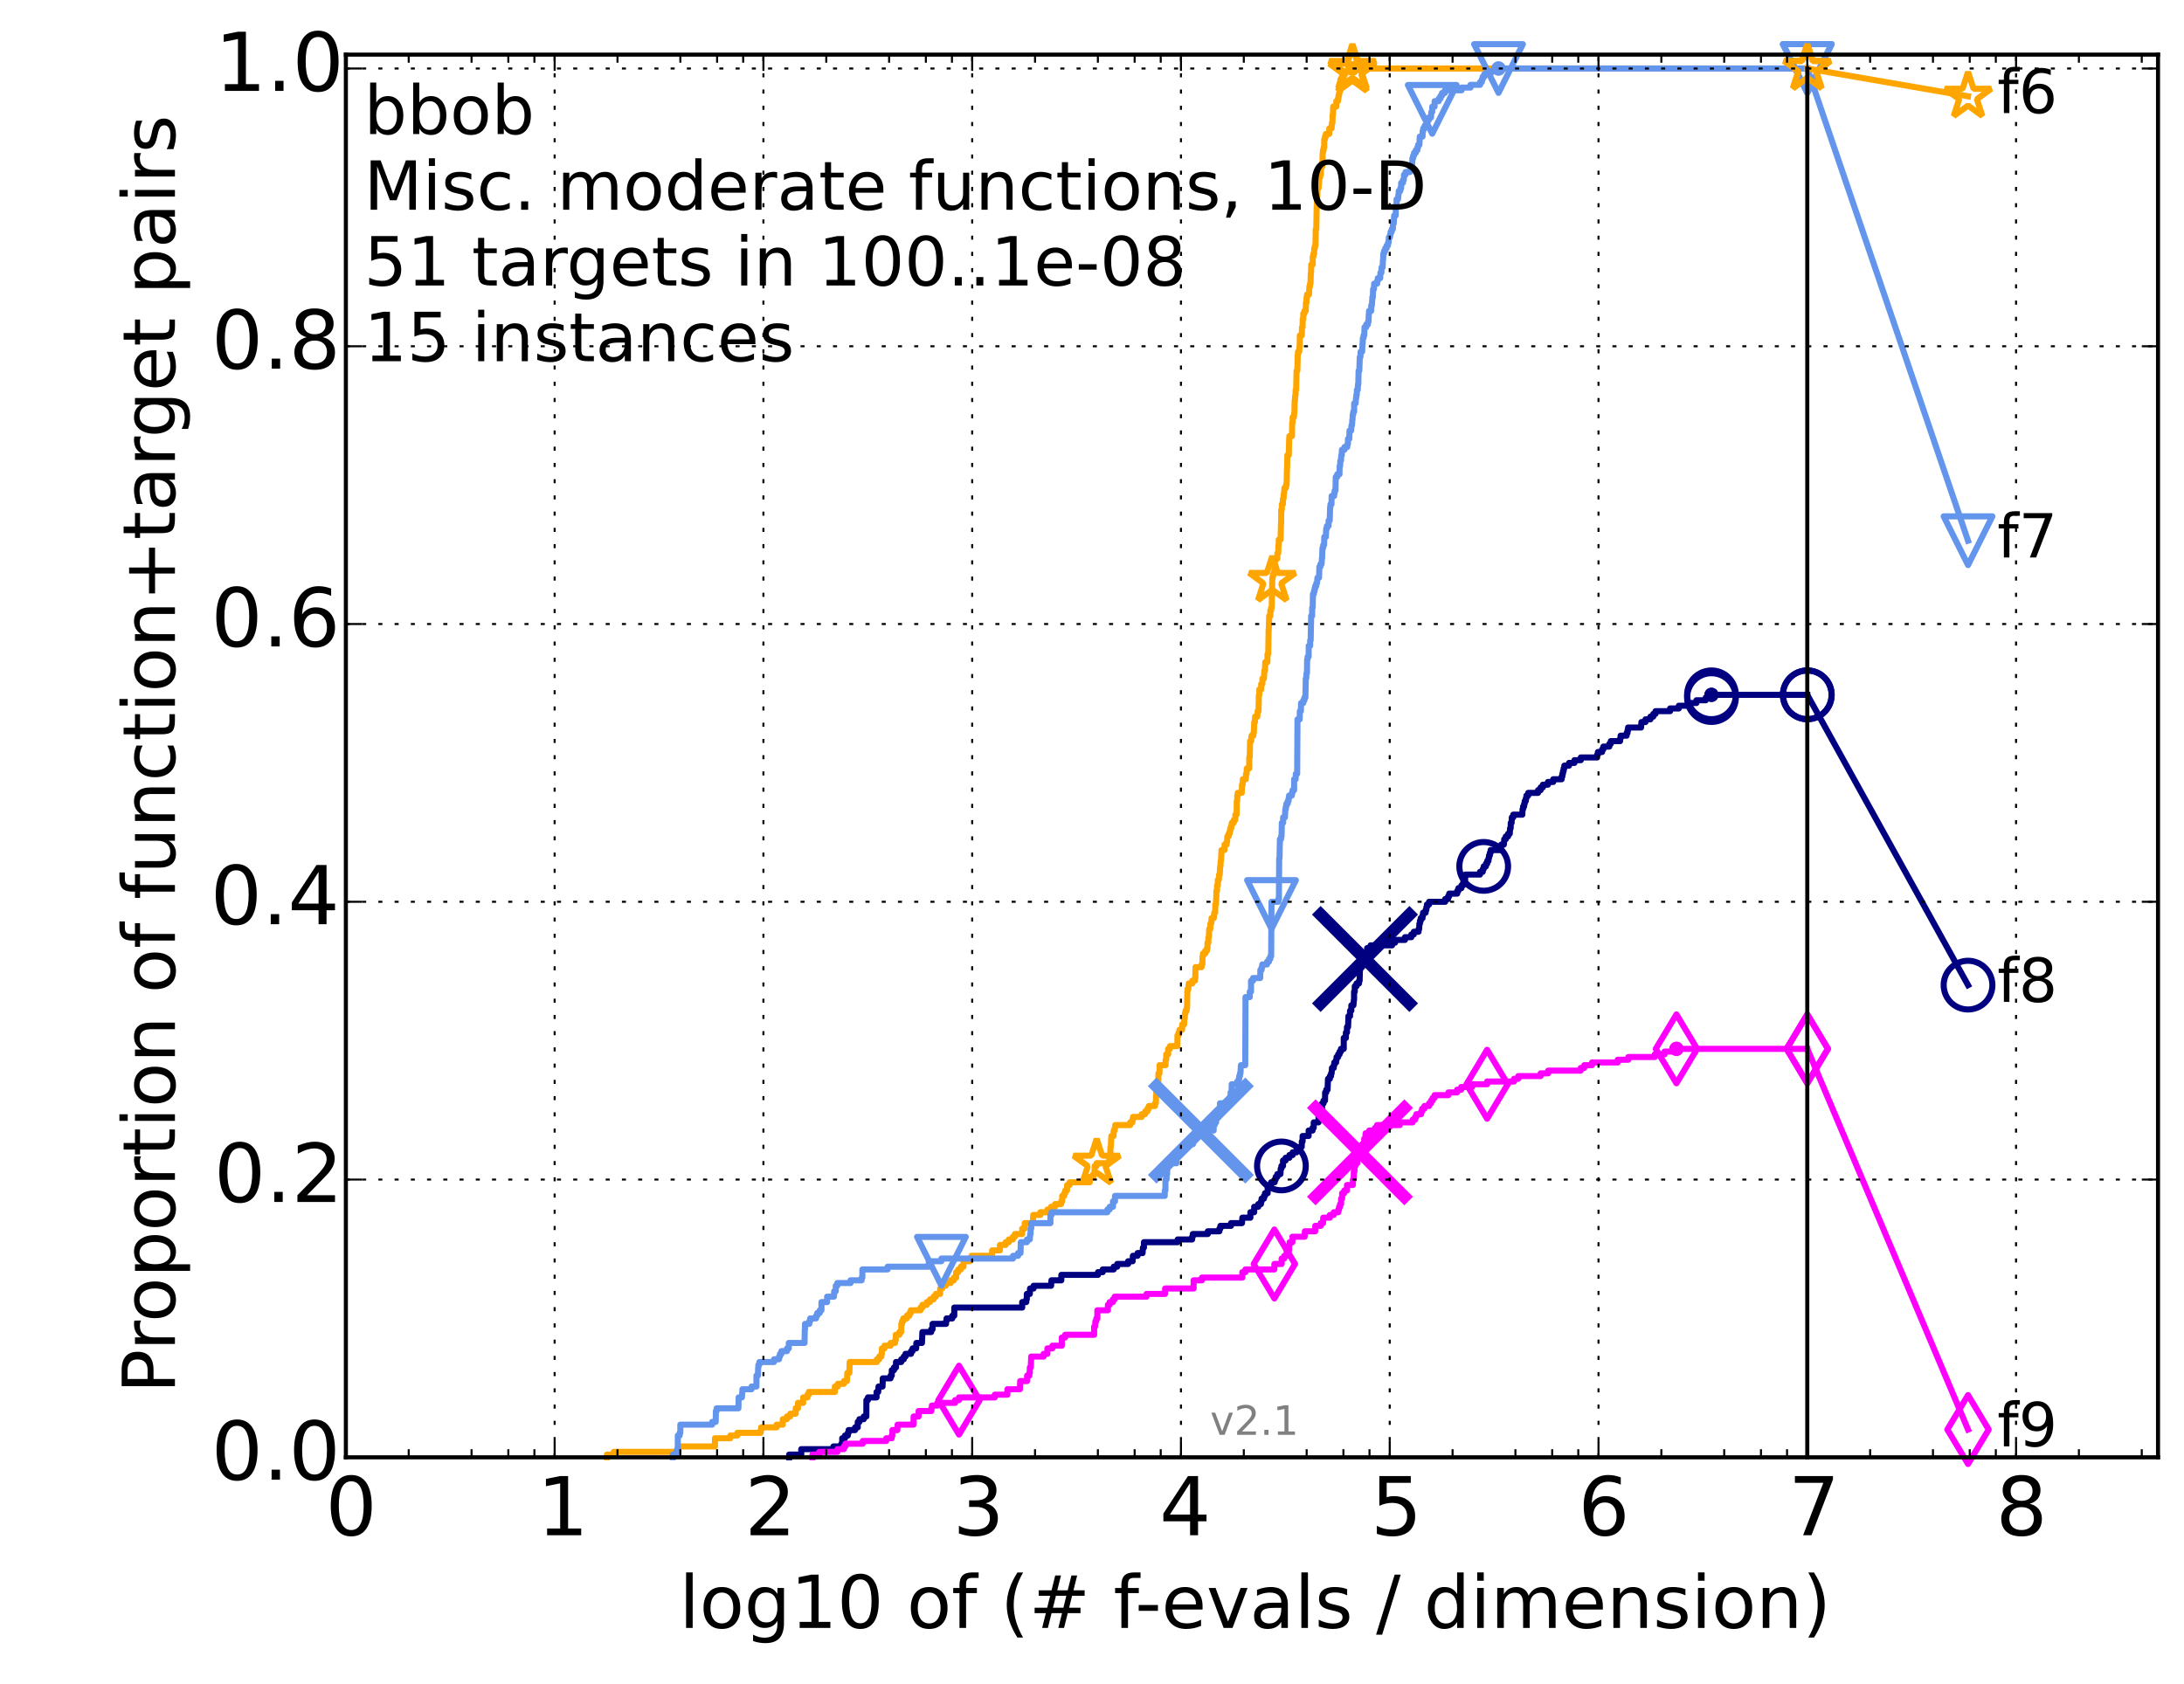 <?xml version="1.0" encoding="utf-8" standalone="no"?>
<!DOCTYPE svg PUBLIC "-//W3C//DTD SVG 1.1//EN"
  "http://www.w3.org/Graphics/SVG/1.1/DTD/svg11.dtd">
<!-- Created with matplotlib (http://matplotlib.org/) -->
<svg height="415pt" version="1.1" viewBox="0 0 538 415" width="538pt" xmlns="http://www.w3.org/2000/svg" xmlns:xlink="http://www.w3.org/1999/xlink">
 <defs>
  <style type="text/css">
*{stroke-linecap:butt;stroke-linejoin:round;}
  </style>
 </defs>
 <g id="figure_1">
  <g id="patch_1">
   <path d="
M0 415.456
L538.8 415.456
L538.8 0
L0 0
z
" style="fill:#ffffff;"/>
  </g>
  <g id="axes_1">
   <g id="patch_2">
    <path d="
M85.2 359.056
L531.6 359.056
L531.6 13.456
L85.2 13.456
z
" style="fill:#ffffff;"/>
   </g>
   <g id="line2d_1">
    <defs>
     <path d="
M0 1.5
C0.398 1.5 0.779 1.342 1.061 1.061
C1.342 0.779 1.5 0.398 1.5 0
C1.5 -0.398 1.342 -0.779 1.061 -1.061
C0.779 -1.342 0.398 -1.5 0 -1.5
C-0.398 -1.5 -0.779 -1.342 -1.061 -1.061
C-1.342 -0.779 -1.5 -0.398 -1.5 0
C-1.5 0.398 -1.342 0.779 -1.061 1.061
C-0.779 1.342 -0.398 1.5 0 1.5
z
" id="ma8fc8663ec" style="stroke:#000080;stroke-width:0.5;"/>
    </defs>
    <g>
     <use style="fill:#000080;stroke:#000080;stroke-width:0.5;" x="421.598" xlink:href="#ma8fc8663ec" y="171.194"/>
     <use style="fill:#000080;stroke:#000080;stroke-width:0.5;" x="421.598" xlink:href="#ma8fc8663ec" y="171.194"/>
    </g>
   </g>
   <g id="line2d_2">
    <path d="
M194.393 359.056
L194.393 358.385
L197.38 358.385
L197.38 357.044
L205.299 357.044
L205.299 356.373
L207.254 356.373
L207.254 355.702
L207.471 355.702
L207.471 354.36
L208.144 354.36
L208.144 353.689
L208.851 353.689
L208.851 353.018
L209.044 353.018
L209.044 352.347
L210.643 352.347
L210.643 351.676
L211.292 351.676
L211.292 350.334
L211.706 350.334
L211.706 349.663
L212.773 349.663
L212.773 348.992
L213.406 348.992
L213.428 344.967
L213.805 344.967
L213.805 344.296
L215.929 344.296
L215.929 342.954
L216.336 342.954
L216.417 341.612
L217.405 341.612
L217.459 339.599
L219.375 339.599
L219.375 338.928
L219.675 338.928
L219.675 337.586
L220.221 337.586
L220.221 336.915
L220.718 336.915
L220.718 335.574
L222.015 335.574
L222.015 334.903
L222.632 334.903
L222.632 334.232
L223.064 334.232
L223.064 333.561
L224.42 333.561
L224.42 332.89
L224.798 332.89
L224.798 332.219
L225.69 332.219
L225.731 330.877
L227.11 330.877
L227.219 328.193
L229.388 328.193
L229.388 327.522
L229.719 327.522
L229.719 326.18
L233.042 326.18
L233.042 325.509
L233.173 325.509
L233.173 324.839
L234.577 324.839
L234.577 324.168
L235.072 324.168
L235.072 322.155
L251.803 322.155
L251.803 320.813
L252.809 320.813
L252.809 320.142
L252.943 320.142
L252.943 318.8
L253.685 318.8
L253.738 317.458
L254.612 317.458
L254.612 316.787
L258.927 316.787
L259.014 315.445
L261.444 315.445
L261.444 314.104
L270.477 314.104
L270.477 313.433
L271.643 313.433
L271.643 312.762
L274.358 312.762
L274.358 312.091
L275.212 312.091
L275.212 311.42
L277.891 311.42
L277.891 310.749
L279.007 310.749
L279.078 309.407
L280.227 309.407
L280.227 308.736
L281.456 308.736
L281.548 307.394
L281.795 307.394
L281.795 306.052
L290.098 306.052
L290.098 305.381
L293.662 305.381
L293.662 304.71
L293.827 304.71
L293.827 304.039
L297.523 304.039
L297.523 303.369
L300.382 303.369
L300.382 302.698
L300.632 302.698
L300.632 302.027
L303.239 302.027
L303.239 301.356
L305.946 301.356
L306.035 300.014
L308.014 300.014
L308.014 298.672
L308.949 298.672
L308.949 297.33
L309.957 297.33
L309.957 296.659
L310.621 296.659
L310.621 295.988
L310.778 295.988
L310.778 295.317
L311.361 295.317
L311.361 294.646
L311.624 294.646
L311.624 293.975
L312.275 293.975
L312.275 292.634
L312.585 292.634
L312.585 291.963
L313.123 291.963
L313.123 291.292
L314.002 291.292
L314.002 290.621
L314.252 290.621
L314.252 289.95
L314.664 289.95
L314.664 289.279
L315.418 289.279
L315.491 287.937
L315.662 287.937
L315.662 287.266
L316.056 287.266
L316.056 285.924
L316.69 285.924
L316.69 285.253
L317.625 285.253
L317.625 284.582
L318.428 284.582
L318.428 283.911
L319.392 283.911
L319.392 283.24
L320.236 283.24
L320.236 282.569
L320.66 282.569
L320.687 281.228
L320.88 281.228
L320.88 279.886
L322.362 279.886
L322.362 278.544
L323.331 278.544
L323.331 277.873
L323.611 277.873
L323.627 276.531
L324.802 276.531
L324.805 273.847
L325.311 273.847
L325.311 273.176
L325.683 273.176
L325.683 271.834
L326.041 271.834
L326.041 271.164
L326.397 271.164
L326.43 269.151
L326.709 269.151
L326.709 268.48
L327.025 268.48
L327.134 265.796
L327.594 265.796
L327.594 265.125
L327.882 265.125
L327.882 264.454
L328.028 264.454
L328.115 263.112
L328.56 263.112
L328.56 262.441
L328.684 262.441
L328.684 261.77
L329.131 261.77
L329.131 261.099
L329.25 261.099
L329.25 260.429
L329.641 260.429
L329.641 259.758
L329.991 259.758
L329.991 259.087
L330.327 259.087
L330.327 258.416
L331.018 258.416
L331.018 255.732
L331.542 255.732
L331.542 254.39
L331.807 254.39
L331.807 253.048
L332.076 253.048
L332.176 250.364
L332.563 250.364
L332.563 249.023
L332.877 249.023
L332.889 247.681
L333.403 247.681
L333.503 246.339
L333.555 246.339
L333.558 244.326
L333.733 244.326
L333.733 242.984
L334.152 242.984
L334.152 242.313
L334.773 242.313
L334.773 241.642
L334.927 241.642
L334.994 238.958
L335.07 238.958
L335.07 238.288
L335.534 238.288
L335.598 236.946
L336.182 236.946
L336.182 236.275
L336.608 236.275
L336.614 234.933
L336.778 234.933
L336.778 233.591
L337.62 233.591
L337.62 232.92
L342.923 232.92
L342.923 232.249
L343.674 232.249
L343.674 231.578
L346.095 231.578
L346.095 230.907
L347.665 230.907
L347.665 230.236
L348.275 230.236
L348.275 229.565
L349.444 229.565
L349.444 228.894
L349.593 228.894
L349.655 227.553
L349.788 227.553
L349.788 226.882
L349.976 226.882
L349.976 226.211
L350.425 226.211
L350.425 225.54
L350.55 225.54
L350.55 224.869
L351.185 224.869
L351.185 224.198
L351.369 224.198
L351.369 223.527
L351.51 223.527
L351.51 222.856
L352.035 222.856
L352.035 222.185
L355.991 222.185
L355.991 221.514
L356.709 221.514
L356.709 220.843
L356.993 220.843
L356.993 220.172
L358.966 220.172
L358.966 219.501
L359.259 219.501
L359.259 218.83
L359.996 218.83
L359.996 218.159
L360.406 218.159
L360.406 217.488
L360.536 217.488
L360.536 216.818
L360.91 216.818
L360.963 215.476
L364.577 215.476
L364.577 214.805
L365.254 214.805
L365.254 214.134
L365.492 214.134
L365.492 213.463
L366.03 213.463
L366.03 212.792
L366.353 212.792
L366.353 212.121
L366.668 212.121
L366.668 211.45
L366.799 211.45
L366.799 210.779
L367.006 210.779
L367.006 210.108
L367.2 210.108
L367.2 209.437
L369.7 209.437
L369.796 208.095
L370.454 208.095
L370.557 206.753
L370.932 206.753
L370.932 206.083
L371.493 206.083
L371.493 205.412
L371.913 205.412
L371.987 204.07
L372.131 204.07
L372.159 202.728
L372.364 202.728
L372.415 201.386
L372.775 201.386
L372.775 200.715
L375.007 200.715
L375.056 199.373
L375.194 199.373
L375.194 198.702
L375.448 198.702
L375.448 198.031
L375.596 198.031
L375.596 197.36
L375.873 197.36
L375.873 196.689
L376.015 196.689
L376.015 196.018
L376.455 196.018
L376.455 195.348
L378.876 195.348
L378.876 194.677
L379.508 194.677
L379.508 194.006
L380.064 194.006
L380.064 193.335
L381.312 193.335
L381.312 192.664
L382.617 192.664
L382.617 191.993
L384.687 191.993
L384.687 191.322
L384.866 191.322
L384.866 190.651
L385.006 190.651
L385.006 189.98
L385.183 189.98
L385.183 189.309
L385.35 189.309
L385.35 188.638
L386.512 188.638
L386.512 187.967
L387.842 187.967
L387.842 187.296
L389.412 187.296
L389.412 186.625
L393.428 186.625
L393.428 185.954
L393.619 185.954
L393.619 185.283
L394.659 185.283
L394.659 184.613
L394.974 184.613
L394.974 183.942
L396.435 183.942
L396.435 183.271
L396.797 183.271
L396.797 182.6
L399.088 182.6
L399.088 181.929
L399.221 181.929
L399.221 181.258
L400.695 181.258
L400.695 180.587
L400.924 180.587
L400.924 179.916
L401.056 179.916
L401.056 179.245
L404.255 179.245
L404.342 177.903
L405.34 177.903
L405.34 177.232
L406.563 177.232
L406.563 176.561
L407.271 176.561
L407.271 175.89
L407.815 175.89
L407.815 175.219
L411.408 175.219
L411.408 174.548
L413.553 174.548
L413.553 173.878
L416.077 173.878
L416.077 173.207
L417.89 173.207
L417.89 172.536
L420.184 172.536
L420.184 171.865
L421.598 171.865
L421.598 171.194
L445.2 171.194
L445.2 171.194" style="fill:none;stroke:#000080;stroke-linecap:square;stroke-width:1.5;"/>
   </g>
   <g id="line2d_3">
    <defs>
     <path d="
M0 6
C1.591 6 3.117 5.368 4.243 4.243
C5.368 3.117 6 1.591 6 0
C6 -1.591 5.368 -3.117 4.243 -4.243
C3.117 -5.368 1.591 -6 0 -6
C-1.591 -6 -3.117 -5.368 -4.243 -4.243
C-5.368 -3.117 -6 -1.591 -6 0
C-6 1.591 -5.368 3.117 -4.243 4.243
C-3.117 5.368 -1.591 6 0 6
z
" id="mae466deef1" style="stroke:#000080;stroke-width:1.5;"/>
    </defs>
    <g>
     <use style="fill:none;stroke:#000080;stroke-width:1.5;" x="315.662" xlink:href="#mae466deef1" y="287.266"/>
     <use style="fill:none;stroke:#000080;stroke-width:1.5;" x="365.492" xlink:href="#mae466deef1" y="213.463"/>
     <use style="fill:none;stroke:#000080;stroke-width:1.5;" x="421.598" xlink:href="#mae466deef1" y="171.865"/>
     <use style="fill:none;stroke:#000080;stroke-width:1.5;" x="421.598" xlink:href="#mae466deef1" y="171.194"/>
     <use style="fill:none;stroke:#000080;stroke-width:1.5;" x="445.2" xlink:href="#mae466deef1" y="171.194"/>
    </g>
   </g>
   <g id="line2d_4"/>
   <g id="line2d_5">
    <path clip-path="url(#p54ce849065)" d="
M336.251 236.275" style="fill:none;stroke:#000080;stroke-linecap:square;"/>
    <defs>
     <path d="
M-12 12
L12 -12
M-12 -12
L12 12" id="me286a5a777" style="stroke:#000080;stroke-width:3;"/>
    </defs>
    <g clip-path="url(#p54ce849065)">
     <use style="fill:#000080;stroke:#000080;stroke-width:3;" x="336.251" xlink:href="#me286a5a777" y="236.275"/>
    </g>
   </g>
   <g id="line2d_6">
    <defs>
     <path d="
M0 1.5
C0.398 1.5 0.779 1.342 1.061 1.061
C1.342 0.779 1.5 0.398 1.5 0
C1.5 -0.398 1.342 -0.779 1.061 -1.061
C0.779 -1.342 0.398 -1.5 0 -1.5
C-0.398 -1.5 -0.779 -1.342 -1.061 -1.061
C-1.342 -0.779 -1.5 -0.398 -1.5 0
C-1.5 0.398 -1.342 0.779 -1.061 1.061
C-0.779 1.342 -0.398 1.5 0 1.5
z
" id="m62d5190e8e" style="stroke:#ff00ff;stroke-width:0.5;"/>
    </defs>
    <g>
     <use style="fill:#ff00ff;stroke:#ff00ff;stroke-width:0.5;" x="412.971" xlink:href="#m62d5190e8e" y="258.416"/>
     <use style="fill:#ff00ff;stroke:#ff00ff;stroke-width:0.5;" x="412.971" xlink:href="#m62d5190e8e" y="258.416"/>
    </g>
   </g>
   <g id="line2d_7">
    <path d="
M200.131 359.056
L200.131 358.385
L201.797 358.385
L201.797 357.714
L206.298 357.714
L206.298 357.044
L207.879 357.044
L207.879 356.373
L208.253 356.373
L208.253 355.702
L212.52 355.702
L212.52 355.031
L218.311 355.031
L218.311 354.36
L219.659 354.36
L219.659 353.689
L219.816 353.689
L219.816 352.347
L221.057 352.347
L221.113 351.005
L225.026 351.005
L225.06 348.992
L226.287 348.992
L226.287 347.65
L229.42 347.65
L229.42 346.979
L229.546 346.979
L229.546 346.309
L230.905 346.309
L230.905 345.638
L235.276 345.638
L235.276 344.967
L236.239 344.967
L236.239 344.296
L245.048 344.296
L245.048 343.625
L248.16 343.625
L248.16 342.283
L251.24 342.283
L251.305 340.27
L253.015 340.27
L253.015 338.928
L253.556 338.928
L253.556 338.257
L253.681 338.257
L253.681 336.915
L253.917 336.915
L254.026 334.232
L257.094 334.232
L257.094 333.561
L258.008 333.561
L258.008 332.219
L259.251 332.219
L259.251 331.548
L261.566 331.548
L261.568 329.535
L262.384 329.535
L262.384 328.864
L269.529 328.864
L269.529 326.851
L269.749 326.851
L269.843 325.509
L270.072 325.509
L270.072 324.839
L270.318 324.839
L270.318 322.826
L272.919 322.826
L272.919 321.484
L273.341 321.484
L273.341 320.813
L274.131 320.813
L274.131 320.142
L274.581 320.142
L274.581 319.471
L282.435 319.471
L282.435 318.8
L286.989 318.8
L287.012 317.458
L294.036 317.458
L294.036 315.445
L296.078 315.445
L296.078 314.774
L306.033 314.774
L306.033 313.433
L306.787 313.433
L306.787 312.762
L313.924 312.762
L313.924 311.42
L315.717 311.42
L315.717 310.078
L316.36 310.078
L316.36 309.407
L316.96 309.407
L316.96 308.065
L317.55 308.065
L317.55 306.723
L317.686 306.723
L317.686 306.052
L318.369 306.052
L318.369 304.71
L321.382 304.71
L321.437 303.369
L323.991 303.369
L323.991 302.027
L325.342 302.027
L325.342 301.356
L325.916 301.356
L325.962 300.014
L327.59 300.014
L327.59 299.343
L328.558 299.343
L328.558 298.672
L329.677 298.672
L329.677 298.001
L329.87 298.001
L329.87 297.33
L330.112 297.33
L330.112 296.659
L330.359 296.659
L330.359 295.317
L330.62 295.317
L330.62 293.975
L331.143 293.975
L331.143 293.304
L331.813 293.304
L331.813 291.963
L333.259 291.963
L333.273 290.621
L333.461 290.621
L333.499 288.608
L333.659 288.608
L333.659 287.266
L333.887 287.266
L333.887 286.595
L334.351 286.595
L334.351 285.253
L334.843 285.253
L334.843 284.582
L335.006 284.582
L335.096 283.24
L335.134 283.24
L335.134 282.569
L335.574 282.569
L335.574 281.899
L335.994 281.899
L336.065 280.557
L336.326 280.557
L336.402 279.215
L337.28 279.215
L337.28 278.544
L338.716 278.544
L338.716 277.873
L339.205 277.873
L339.205 277.202
L344.819 277.202
L344.819 276.531
L348 276.531
L348 275.86
L348.599 275.86
L348.599 275.189
L348.897 275.189
L348.897 274.518
L350.08 274.518
L350.08 273.847
L350.323 273.847
L350.323 273.176
L350.883 273.176
L350.883 272.505
L352.029 272.505
L352.029 271.834
L352.502 271.834
L352.502 271.164
L352.911 271.164
L352.911 270.493
L353.386 270.493
L353.386 269.822
L356.791 269.822
L356.791 269.151
L358.934 269.151
L358.934 268.48
L359.954 268.48
L359.954 267.809
L362.639 267.809
L362.639 267.138
L366.33 267.138
L366.33 266.467
L372.958 266.467
L372.958 265.796
L374.005 265.796
L374.005 265.125
L379.52 265.125
L379.52 264.454
L381.363 264.454
L381.363 263.783
L389.394 263.783
L389.394 263.112
L390.269 263.112
L390.269 262.441
L392.175 262.441
L392.175 261.77
L398.5 261.77
L398.5 261.099
L401.113 261.099
L401.113 260.429
L407.64 260.429
L407.64 259.758
L410.059 259.758
L410.059 259.087
L412.971 259.087
L412.971 258.416
L445.2 258.416
L445.2 258.416" style="fill:none;stroke:#ff00ff;stroke-linecap:square;stroke-width:1.5;"/>
   </g>
   <g id="line2d_8">
    <defs>
     <path d="
M-3.9968e-16 8.485
L5.091 0
L4.88498e-16 -8.485
L-5.091 -1.77636e-15
z
" id="mf6640c921f" style="stroke:#ff00ff;stroke-linejoin:miter;stroke-width:1.5;"/>
    </defs>
    <g>
     <use style="fill:none;stroke:#ff00ff;stroke-linejoin:miter;stroke-width:1.5;" x="236.239" xlink:href="#mf6640c921f" y="344.967"/>
     <use style="fill:none;stroke:#ff00ff;stroke-linejoin:miter;stroke-width:1.5;" x="313.924" xlink:href="#mf6640c921f" y="311.42"/>
     <use style="fill:none;stroke:#ff00ff;stroke-linejoin:miter;stroke-width:1.5;" x="366.33" xlink:href="#mf6640c921f" y="267.138"/>
     <use style="fill:none;stroke:#ff00ff;stroke-linejoin:miter;stroke-width:1.5;" x="412.971" xlink:href="#mf6640c921f" y="258.416"/>
     <use style="fill:none;stroke:#ff00ff;stroke-linejoin:miter;stroke-width:1.5;" x="445.2" xlink:href="#mf6640c921f" y="258.416"/>
    </g>
   </g>
   <g id="line2d_9"/>
   <g id="line2d_10">
    <path clip-path="url(#p54ce849065)" d="
M335.006 283.911" style="fill:none;stroke:#ff00ff;stroke-linecap:square;"/>
    <defs>
     <path d="
M-12 12
L12 -12
M-12 -12
L12 12" id="m86aa83dd4c" style="stroke:#ff00ff;stroke-width:3;"/>
    </defs>
    <g clip-path="url(#p54ce849065)">
     <use style="fill:#ff00ff;stroke:#ff00ff;stroke-width:3;" x="335.006" xlink:href="#m86aa83dd4c" y="283.911"/>
    </g>
   </g>
   <g id="line2d_11">
    <defs>
     <path d="
M0 1.5
C0.398 1.5 0.779 1.342 1.061 1.061
C1.342 0.779 1.5 0.398 1.5 0
C1.5 -0.398 1.342 -0.779 1.061 -1.061
C0.779 -1.342 0.398 -1.5 0 -1.5
C-0.398 -1.5 -0.779 -1.342 -1.061 -1.061
C-1.342 -0.779 -1.5 -0.398 -1.5 0
C-1.5 0.398 -1.342 0.779 -1.061 1.061
C-0.779 1.342 -0.398 1.5 0 1.5
z
" id="m3747452efa" style="stroke:#ffa500;stroke-width:0.5;"/>
    </defs>
    <g>
     <use style="fill:#ffa500;stroke:#ffa500;stroke-width:0.5;" x="333.156" xlink:href="#m3747452efa" y="16.878"/>
     <use style="fill:#ffa500;stroke:#ffa500;stroke-width:0.5;" x="333.156" xlink:href="#m3747452efa" y="16.878"/>
    </g>
   </g>
   <g id="line2d_12">
    <path d="
M149.507 359.056
L149.507 358.385
L151.198 358.385
L151.198 357.714
L167.026 357.714
L167.026 356.373
L176.12 356.373
L176.12 354.36
L179.898 354.36
L179.898 353.689
L181.632 353.689
L181.632 353.018
L187.377 353.018
L187.377 352.347
L187.492 352.347
L187.492 351.676
L191.314 351.676
L191.314 351.005
L192.826 351.005
L192.826 349.663
L193.831 349.663
L193.831 348.992
L194.661 348.992
L194.661 348.321
L195.999 348.321
L195.999 346.979
L196.571 346.979
L196.571 345.638
L197.846 345.638
L197.846 344.296
L198.915 344.296
L198.915 343.625
L199.242 343.625
L199.242 342.954
L205.667 342.954
L205.667 341.612
L206.387 341.612
L206.387 340.941
L207.879 340.941
L207.879 340.27
L208.638 340.27
L208.727 338.257
L209.235 338.257
L209.313 335.574
L215.999 335.574
L215.999 334.903
L216.58 334.903
L216.58 334.232
L217.121 334.232
L217.121 333.561
L217.243 333.561
L217.243 332.219
L217.875 332.219
L217.875 331.548
L219.386 331.548
L219.386 330.877
L220.49 330.877
L220.49 330.206
L220.661 330.206
L220.661 328.864
L221.541 328.864
L221.541 328.193
L222.01 328.193
L222.025 326.18
L222.219 326.18
L222.219 325.509
L222.503 325.509
L222.503 324.839
L223.365 324.839
L223.365 324.168
L224.026 324.168
L224.026 323.497
L224.359 323.497
L224.359 322.826
L226.762 322.826
L226.762 322.155
L227.215 322.155
L227.215 321.484
L228.295 321.484
L228.295 320.813
L229.084 320.813
L229.084 320.142
L229.97 320.142
L229.97 319.471
L230.534 319.471
L230.534 318.8
L231.589 318.8
L231.589 317.458
L232.114 317.458
L232.114 316.787
L232.962 316.787
L232.962 316.116
L234.19 316.116
L234.19 315.445
L234.971 315.445
L234.971 314.774
L235.536 314.774
L235.536 313.433
L236.055 313.433
L236.055 312.762
L236.686 312.762
L236.686 312.091
L237.347 312.091
L237.347 310.749
L238.906 310.749
L238.906 310.078
L239.311 310.078
L239.311 309.407
L244.364 309.407
L244.402 308.065
L246.327 308.065
L246.327 306.723
L247.731 306.723
L247.731 306.052
L248.512 306.052
L248.512 305.381
L249.505 305.381
L249.505 304.71
L250.004 304.71
L250.004 304.039
L251.809 304.039
L251.809 302.698
L252.423 302.698
L252.423 301.356
L254.414 301.356
L254.524 299.343
L256.282 299.343
L256.282 298.672
L258.026 298.672
L258.026 298.001
L258.917 298.001
L258.917 297.33
L259.897 297.33
L259.897 296.659
L261.395 296.659
L261.395 295.988
L261.654 295.988
L261.654 294.646
L262.167 294.646
L262.167 293.975
L262.411 293.975
L262.411 293.304
L262.853 293.304
L262.871 291.963
L263.481 291.963
L263.481 291.292
L268.454 291.292
L268.454 289.95
L269.313 289.95
L269.313 289.279
L269.619 289.279
L269.661 287.266
L270.15 287.266
L270.15 286.595
L273.253 286.595
L273.257 285.253
L273.479 285.253
L273.554 282.569
L273.639 282.569
L273.722 280.557
L273.763 280.557
L273.763 279.886
L274.318 279.886
L274.34 278.544
L274.591 278.544
L274.591 277.873
L274.705 277.873
L274.705 277.202
L278.404 277.202
L278.404 276.531
L278.959 276.531
L278.959 275.86
L279.103 275.86
L279.103 275.189
L281.244 275.189
L281.244 274.518
L282.086 274.518
L282.086 273.847
L282.637 273.847
L282.637 273.176
L282.985 273.176
L282.985 272.505
L284.509 272.505
L284.509 271.834
L284.726 271.834
L284.794 269.822
L284.84 269.822
L284.84 268.48
L284.978 268.48
L284.978 267.138
L285.144 267.138
L285.144 266.467
L285.317 266.467
L285.374 264.454
L285.625 264.454
L285.633 262.441
L287.131 262.441
L287.131 261.099
L287.293 261.099
L287.293 259.758
L287.761 259.758
L287.761 258.416
L288.208 258.416
L288.208 257.745
L290.006 257.745
L290.062 255.061
L290.344 255.061
L290.344 254.39
L290.547 254.39
L290.547 253.719
L291.184 253.719
L291.229 252.377
L291.712 252.377
L291.712 251.035
L291.838 251.035
L291.892 249.694
L292.04 249.694
L292.04 249.023
L292.307 249.023
L292.307 248.352
L292.419 248.352
L292.486 244.326
L292.536 244.326
L292.536 243.655
L292.752 243.655
L292.825 242.313
L293.693 242.313
L293.693 241.642
L294.338 241.642
L294.338 240.971
L294.454 240.971
L294.493 238.288
L296 238.288
L296 237.617
L296.188 237.617
L296.223 235.604
L296.335 235.604
L296.335 234.933
L296.882 234.933
L296.882 234.262
L297.309 234.262
L297.309 233.591
L297.454 233.591
L297.454 232.249
L297.675 232.249
L297.675 230.907
L297.794 230.907
L297.863 228.894
L298.156 228.894
L298.156 227.553
L298.369 227.553
L298.45 226.211
L298.999 226.211
L299.11 224.869
L299.348 224.869
L299.37 222.856
L299.518 222.856
L299.622 220.843
L299.636 220.843
L299.636 219.501
L299.803 219.501
L299.803 218.159
L299.989 218.159
L299.989 216.818
L300.23 216.818
L300.31 215.476
L300.46 215.476
L300.564 213.463
L300.639 213.463
L300.697 212.121
L300.77 212.121
L300.874 210.108
L300.893 210.108
L300.893 209.437
L301.643 209.437
L301.643 208.095
L302.144 208.095
L302.144 207.424
L302.279 207.424
L302.333 206.083
L302.643 206.083
L302.643 205.412
L302.924 205.412
L302.924 204.741
L303.044 204.741
L303.044 204.07
L303.304 204.07
L303.304 203.399
L303.435 203.399
L303.435 202.728
L303.91 202.728
L303.91 202.057
L304.281 202.057
L304.319 200.715
L304.62 200.715
L304.67 197.36
L304.78 197.36
L304.78 196.018
L304.902 196.018
L304.902 195.348
L305.89 195.348
L305.954 193.335
L306.111 193.335
L306.158 191.993
L306.888 191.993
L306.951 190.651
L307.091 190.651
L307.13 189.309
L307.729 189.309
L307.741 186.625
L307.849 186.625
L307.942 182.6
L308.201 182.6
L308.303 181.258
L308.746 181.258
L308.746 180.587
L308.862 180.587
L308.966 177.903
L309.132 177.903
L309.18 176.561
L309.728 176.561
L309.796 175.219
L310.022 175.219
L310.104 171.194
L310.223 171.194
L310.23 169.852
L310.677 169.852
L310.677 168.51
L310.981 168.51
L310.981 167.168
L311.355 167.168
L311.462 165.155
L311.604 165.155
L311.676 163.143
L312.2 163.143
L312.235 161.13
L312.408 161.13
L312.515 155.091
L312.553 155.091
L312.658 151.737
L312.93 151.737
L312.93 150.395
L313.129 150.395
L313.129 149.724
L313.276 149.724
L313.384 143.685
L313.392 143.685
L313.417 142.343
L313.541 142.343
L313.541 141.673
L313.765 141.673
L313.765 141.002
L313.942 141.002
L314.011 138.318
L314.073 138.318
L314.073 137.647
L314.662 137.647
L314.662 136.305
L314.876 136.305
L314.933 134.292
L315 134.292
L315.009 132.95
L315.451 132.95
L315.555 128.925
L315.587 128.925
L315.614 125.57
L315.762 125.57
L315.762 124.228
L316.027 124.228
L316.027 122.886
L316.187 122.886
L316.248 121.544
L316.315 121.544
L316.41 120.203
L316.765 120.203
L316.765 119.532
L316.936 119.532
L317.032 115.506
L317.061 115.506
L317.122 112.151
L317.473 112.151
L317.569 108.126
L317.61 108.126
L317.61 107.455
L318.259 107.455
L318.312 104.1
L318.417 104.1
L318.422 102.758
L318.744 102.758
L318.847 101.416
L318.873 101.416
L318.919 98.733
L318.987 98.733
L319.051 97.391
L319.145 97.391
L319.166 96.049
L319.29 96.049
L319.396 91.352
L319.58 91.352
L319.683 87.327
L319.75 87.327
L319.75 86.656
L320.038 86.656
L320.131 85.314
L320.167 85.314
L320.204 82.63
L320.679 82.63
L320.726 80.617
L320.875 80.617
L320.902 78.604
L321.043 78.604
L321.043 77.263
L321.332 77.263
L321.332 76.592
L321.657 76.592
L321.699 74.579
L321.846 74.579
L321.848 73.237
L321.98 73.237
L321.98 72.566
L322.461 72.566
L322.55 70.553
L322.702 70.553
L322.702 69.882
L322.824 69.882
L322.899 67.198
L322.956 67.198
L323.009 65.186
L323.363 65.186
L323.382 63.173
L323.551 63.173
L323.551 62.502
L323.718 62.502
L323.736 61.16
L323.911 61.16
L323.911 60.489
L324.052 60.489
L324.116 56.463
L324.25 56.463
L324.347 51.096
L324.37 51.096
L324.456 48.412
L324.506 48.412
L324.526 46.399
L324.816 46.399
L324.893 45.057
L324.932 45.057
L325 43.716
L325.191 43.716
L325.191 43.045
L325.361 43.045
L325.43 41.032
L325.733 41.032
L325.827 37.677
L325.898 37.677
L325.898 37.006
L326.061 37.006
L326.061 36.335
L326.189 36.335
L326.215 34.322
L326.383 34.322
L326.383 33.652
L326.606 33.652
L326.606 32.981
L327.454 32.981
L327.454 31.639
L328.02 31.639
L328.084 30.297
L328.222 30.297
L328.279 28.284
L328.356 28.284
L328.415 26.271
L329.178 26.271
L329.178 24.929
L329.587 24.929
L329.587 24.258
L329.719 24.258
L329.719 23.587
L329.852 23.587
L329.852 22.917
L329.985 22.917
L329.985 22.246
L330.201 22.246
L330.201 19.562
L331.01 19.562
L331.01 18.22
L331.427 18.22
L331.427 17.549
L333.156 17.549
L333.156 16.878
L445.2 16.878
L445.2 16.878" style="fill:none;stroke:#ffa500;stroke-linecap:square;stroke-width:1.5;"/>
   </g>
   <g id="line2d_13">
    <defs>
     <path d="
M3.67394e-16 -6
L-1.347 -1.854
L-5.706 -1.854
L-2.18 0.708
L-3.527 4.854
L-4.20996e-16 2.292
L3.527 4.854
L2.18 0.708
L5.706 -1.854
L1.347 -1.854
z
" id="m73d367cfb6" style="stroke:#ffa500;stroke-linejoin:bevel;stroke-width:1.5;"/>
    </defs>
    <g>
     <use style="fill:none;stroke:#ffa500;stroke-linejoin:bevel;stroke-width:1.5;" x="270.15" xlink:href="#m73d367cfb6" y="286.595"/>
     <use style="fill:none;stroke:#ffa500;stroke-linejoin:bevel;stroke-width:1.5;" x="313.417" xlink:href="#m73d367cfb6" y="143.014"/>
     <use style="fill:none;stroke:#ffa500;stroke-linejoin:bevel;stroke-width:1.5;" x="333.156" xlink:href="#m73d367cfb6" y="17.549"/>
     <use style="fill:none;stroke:#ffa500;stroke-linejoin:bevel;stroke-width:1.5;" x="333.156" xlink:href="#m73d367cfb6" y="16.878"/>
     <use style="fill:none;stroke:#ffa500;stroke-linejoin:bevel;stroke-width:1.5;" x="445.2" xlink:href="#m73d367cfb6" y="16.878"/>
    </g>
   </g>
   <g id="line2d_14"/>
   <g id="line2d_15">
    <defs>
     <path d="
M0 1.5
C0.398 1.5 0.779 1.342 1.061 1.061
C1.342 0.779 1.5 0.398 1.5 0
C1.5 -0.398 1.342 -0.779 1.061 -1.061
C0.779 -1.342 0.398 -1.5 0 -1.5
C-0.398 -1.5 -0.779 -1.342 -1.061 -1.061
C-1.342 -0.779 -1.5 -0.398 -1.5 0
C-1.5 0.398 -1.342 0.779 -1.061 1.061
C-0.779 1.342 -0.398 1.5 0 1.5
z
" id="m03dd694df9" style="stroke:#6495ed;stroke-width:0.5;"/>
    </defs>
    <g>
     <use style="fill:#6495ed;stroke:#6495ed;stroke-width:0.5;" x="369.138" xlink:href="#m03dd694df9" y="16.878"/>
     <use style="fill:#6495ed;stroke:#6495ed;stroke-width:0.5;" x="369.138" xlink:href="#m03dd694df9" y="16.878"/>
    </g>
   </g>
   <g id="line2d_16">
    <path d="
M165.729 359.056
L165.729 358.385
L166.563 358.385
L166.563 357.714
L166.796 357.714
L166.796 357.044
L166.969 357.044
L166.969 353.689
L167.424 353.689
L167.424 353.018
L167.592 353.018
L167.592 351.005
L175.424 351.005
L175.424 350.334
L176.31 350.334
L176.348 347.65
L176.536 347.65
L176.536 346.979
L181.898 346.979
L181.957 344.296
L182.764 344.296
L182.849 342.954
L182.877 342.954
L182.877 342.283
L185.126 342.283
L185.126 341.612
L186.34 341.612
L186.34 338.928
L186.699 338.928
L186.77 336.915
L186.817 336.915
L186.817 336.244
L187.075 336.244
L187.075 335.574
L190.668 335.574
L190.668 334.903
L191.905 334.903
L191.905 334.232
L192.129 334.232
L192.129 333.561
L192.499 333.561
L192.499 332.89
L193.865 332.89
L193.865 332.219
L194.309 332.219
L194.309 330.877
L198.189 330.877
L198.246 327.522
L198.302 327.522
L198.302 326.18
L199.364 326.18
L199.364 325.509
L199.578 325.509
L199.578 324.839
L201.024 324.839
L201.024 324.168
L201.322 324.168
L201.322 323.497
L201.942 323.497
L201.942 322.826
L202.358 322.826
L202.358 320.813
L203.75 320.813
L203.75 319.471
L205.433 319.471
L205.494 318.129
L205.88 318.129
L205.88 316.787
L206.259 316.787
L206.259 316.116
L209.519 316.116
L209.519 315.445
L212.257 315.445
L212.257 314.774
L212.438 314.774
L212.438 312.762
L218.654 312.762
L218.654 312.091
L228.802 312.091
L228.802 310.749
L231.902 310.749
L231.902 310.078
L249.553 310.078
L249.553 309.407
L250.784 309.407
L250.784 308.736
L251.394 308.736
L251.462 306.052
L252.955 306.052
L252.955 305.381
L253.677 305.381
L253.769 304.039
L253.872 304.039
L253.872 302.698
L254.037 302.698
L254.037 301.356
L258.761 301.356
L258.761 299.343
L259.028 299.343
L259.028 298.672
L272.791 298.672
L272.791 298.001
L273.354 298.001
L273.354 297.33
L274.167 297.33
L274.167 295.988
L274.661 295.988
L274.661 294.646
L286.923 294.646
L286.923 293.304
L287.087 293.304
L287.087 290.621
L287.366 290.621
L287.396 289.279
L287.505 289.279
L287.557 287.266
L287.868 287.266
L287.868 286.595
L289.794 286.595
L289.794 285.253
L289.92 285.253
L289.92 284.582
L290.46 284.582
L290.46 283.24
L291.23 283.24
L291.23 282.569
L292.032 282.569
L292.032 281.899
L293.877 281.899
L293.877 281.228
L293.994 281.228
L293.994 280.557
L294.301 280.557
L294.301 279.886
L295.814 279.886
L295.814 278.544
L298.965 278.544
L298.965 277.202
L299.213 277.202
L299.213 276.531
L299.58 276.531
L299.58 275.189
L300.224 275.189
L300.224 273.847
L300.528 273.847
L300.528 271.834
L302.735 271.834
L302.735 271.164
L302.998 271.164
L303.1 269.822
L303.143 269.822
L303.143 269.151
L303.375 269.151
L303.426 267.138
L304.77 267.138
L304.77 266.467
L305.144 266.467
L305.144 265.796
L305.266 265.796
L305.266 265.125
L305.453 265.125
L305.453 264.454
L305.568 264.454
L305.679 262.441
L306.751 262.441
L306.817 245.668
L307.862 245.668
L307.862 244.326
L308.173 244.326
L308.173 241.642
L308.663 241.642
L308.663 240.971
L310.43 240.971
L310.479 238.958
L310.792 238.958
L310.792 238.288
L310.946 238.288
L310.946 237.617
L312.121 237.617
L312.121 236.946
L312.591 236.946
L312.591 236.275
L312.918 236.275
L312.918 235.604
L313.134 235.604
L313.22 222.185
L314.882 222.185
L314.882 221.514
L315.036 221.514
L315.112 211.45
L315.194 211.45
L315.292 206.753
L315.572 206.753
L315.572 206.083
L315.697 206.083
L315.76 202.728
L316.082 202.728
L316.082 201.386
L316.531 201.386
L316.616 199.373
L316.752 199.373
L316.752 198.702
L316.878 198.702
L316.878 198.031
L317.207 198.031
L317.207 197.36
L317.427 197.36
L317.427 196.689
L317.539 196.689
L317.539 196.018
L318.228 196.018
L318.228 195.348
L318.396 195.348
L318.396 194.677
L318.786 194.677
L318.798 191.993
L319.161 191.993
L319.205 190.651
L319.536 190.651
L319.622 177.232
L320.168 177.232
L320.195 175.219
L320.455 175.219
L320.51 173.207
L321.05 173.207
L321.05 172.536
L321.331 172.536
L321.331 171.865
L321.571 171.865
L321.667 167.168
L321.764 167.168
L321.845 165.826
L321.951 165.826
L321.995 162.472
L322.114 162.472
L322.114 161.801
L322.358 161.801
L322.388 159.117
L322.74 159.117
L322.74 157.775
L322.865 157.775
L322.969 152.408
L322.98 152.408
L322.98 151.737
L323.237 151.737
L323.237 149.724
L323.367 149.724
L323.428 146.369
L323.654 146.369
L323.654 145.698
L323.822 145.698
L323.822 145.027
L323.983 145.027
L323.983 144.356
L324.249 144.356
L324.249 143.685
L324.428 143.685
L324.537 142.343
L324.927 142.343
L325.013 139.66
L325.268 139.66
L325.268 138.989
L325.558 138.989
L325.624 137.647
L325.677 137.647
L325.78 134.963
L325.948 134.963
L325.948 134.292
L326.168 134.292
L326.226 132.279
L326.621 132.279
L326.687 130.267
L326.859 130.267
L326.859 129.596
L327.276 129.596
L327.276 128.254
L327.558 128.254
L327.66 124.899
L327.744 124.899
L327.744 124.228
L327.993 124.228
L328.031 122.215
L328.635 122.215
L328.635 121.544
L328.767 121.544
L328.767 120.873
L328.981 120.873
L329.043 117.519
L329.408 117.519
L329.408 116.848
L329.966 116.848
L329.995 114.835
L330.119 114.835
L330.179 113.493
L330.334 113.493
L330.401 112.151
L330.529 112.151
L330.568 110.809
L331.193 110.809
L331.193 110.138
L331.885 110.138
L331.885 109.468
L332.031 109.468
L332.053 108.126
L332.383 108.126
L332.433 106.113
L332.831 106.113
L332.932 104.771
L333.049 104.771
L333.127 103.429
L333.173 103.429
L333.228 102.087
L333.358 102.087
L333.358 101.416
L333.576 101.416
L333.576 99.403
L333.925 99.403
L334.031 98.062
L334.096 98.062
L334.096 97.391
L334.212 97.391
L334.256 96.049
L334.47 96.049
L334.514 94.707
L334.602 94.707
L334.673 91.352
L334.851 91.352
L334.961 87.998
L335.117 87.998
L335.168 86.656
L335.546 86.656
L335.646 84.643
L335.678 84.643
L335.719 83.301
L335.893 83.301
L335.893 82.63
L336.07 82.63
L336.123 80.617
L336.552 80.617
L336.552 79.946
L336.961 79.946
L336.961 79.275
L337.111 79.275
L337.196 77.263
L337.244 77.263
L337.244 76.592
L337.786 76.592
L337.789 75.25
L337.938 75.25
L338.031 73.908
L338.051 73.908
L338.051 73.237
L338.177 73.237
L338.248 71.224
L338.464 71.224
L338.498 69.882
L339.251 69.882
L339.251 69.211
L339.396 69.211
L339.396 68.54
L339.99 68.54
L340.047 67.198
L340.284 67.198
L340.344 65.857
L340.593 65.857
L340.682 63.844
L340.734 63.844
L340.76 62.502
L340.94 62.502
L340.94 61.831
L341.244 61.831
L341.244 61.16
L341.586 61.16
L341.586 60.489
L341.909 60.489
L341.909 59.818
L342.06 59.818
L342.121 58.476
L342.414 58.476
L342.414 57.805
L342.543 57.805
L342.543 57.134
L342.82 57.134
L342.82 56.463
L343.111 56.463
L343.12 55.122
L343.325 55.122
L343.433 53.109
L343.804 53.109
L343.883 50.425
L344.013 50.425
L344.024 49.083
L344.39 49.083
L344.497 47.741
L344.564 47.741
L344.564 47.07
L344.942 47.07
L344.942 46.399
L345.15 46.399
L345.163 45.057
L345.589 45.057
L345.589 44.387
L345.806 44.387
L345.857 43.045
L346.239 43.045
L346.239 42.374
L347.353 42.374
L347.353 41.703
L347.639 41.703
L347.639 41.032
L347.795 41.032
L347.896 39.69
L347.914 39.69
L347.914 39.019
L348.097 39.019
L348.097 38.348
L348.326 38.348
L348.326 37.677
L348.75 37.677
L348.75 37.006
L349.153 37.006
L349.153 36.335
L349.326 36.335
L349.326 35.664
L349.657 35.664
L349.743 33.652
L350.432 33.652
L350.439 32.31
L350.589 32.31
L350.589 31.639
L350.949 31.639
L350.949 30.968
L351.386 30.968
L351.414 29.626
L351.957 29.626
L351.957 28.955
L352.509 28.955
L352.603 27.613
L352.8 27.613
L352.813 26.271
L353.397 26.271
L353.402 24.929
L354.415 24.929
L354.415 24.258
L354.871 24.258
L354.871 23.587
L355.223 23.587
L355.223 22.917
L355.912 22.917
L355.912 22.246
L360.045 22.246
L360.045 21.575
L362.232 21.575
L362.232 20.904
L364.595 20.904
L364.595 20.233
L365.027 20.233
L365.027 19.562
L365.253 19.562
L365.253 18.891
L365.665 18.891
L365.665 18.22
L367.211 18.22
L367.211 17.549
L369.138 17.549
L369.138 16.878
L445.2 16.878
L445.2 16.878" style="fill:none;stroke:#6495ed;stroke-linecap:square;stroke-width:1.5;"/>
   </g>
   <g id="line2d_17">
    <defs>
     <path d="
M-7.34788e-16 6
L6 -6
L-6 -6
z
" id="md7b19447de" style="stroke:#6495ed;stroke-linejoin:miter;stroke-width:1.5;"/>
    </defs>
    <g>
     <use style="fill:none;stroke:#6495ed;stroke-linejoin:miter;stroke-width:1.5;" x="231.902" xlink:href="#md7b19447de" y="310.749"/>
     <use style="fill:none;stroke:#6495ed;stroke-linejoin:miter;stroke-width:1.5;" x="313.22" xlink:href="#md7b19447de" y="222.856"/>
     <use style="fill:none;stroke:#6495ed;stroke-linejoin:miter;stroke-width:1.5;" x="352.813" xlink:href="#md7b19447de" y="26.942"/>
     <use style="fill:none;stroke:#6495ed;stroke-linejoin:miter;stroke-width:1.5;" x="369.138" xlink:href="#md7b19447de" y="16.878"/>
     <use style="fill:none;stroke:#6495ed;stroke-linejoin:miter;stroke-width:1.5;" x="445.2" xlink:href="#md7b19447de" y="16.878"/>
    </g>
   </g>
   <g id="line2d_18"/>
   <g id="line2d_19">
    <path clip-path="url(#p54ce849065)" d="
M295.814 278.544" style="fill:none;stroke:#6495ed;stroke-linecap:square;"/>
    <defs>
     <path d="
M-12 12
L12 -12
M-12 -12
L12 12" id="mdd39a44969" style="stroke:#6495ed;stroke-width:3;"/>
    </defs>
    <g clip-path="url(#p54ce849065)">
     <use style="fill:#6495ed;stroke:#6495ed;stroke-width:3;" x="295.814" xlink:href="#mdd39a44969" y="278.544"/>
    </g>
   </g>
   <g id="line2d_20">
    <path d="
M445.2 258.416
L484.8 352.213" style="fill:none;stroke:#ff00ff;stroke-linecap:square;stroke-width:1.5;"/>
    <g>
     <use style="fill:none;stroke:#ff00ff;stroke-linejoin:miter;stroke-width:1.5;" x="445.2" xlink:href="#mf6640c921f" y="258.416"/>
     <use style="fill:none;stroke:#ff00ff;stroke-linejoin:miter;stroke-width:1.5;" x="484.8" xlink:href="#mf6640c921f" y="352.213"/>
    </g>
   </g>
   <g id="line2d_21">
    <path d="
M445.2 171.194
L484.8 242.716" style="fill:none;stroke:#000080;stroke-linecap:square;stroke-width:1.5;"/>
    <g>
     <use style="fill:none;stroke:#000080;stroke-width:1.5;" x="445.2" xlink:href="#mae466deef1" y="171.194"/>
     <use style="fill:none;stroke:#000080;stroke-width:1.5;" x="484.8" xlink:href="#mae466deef1" y="242.716"/>
    </g>
   </g>
   <g id="line2d_22">
    <path d="
M445.2 16.878
L484.8 133.219" style="fill:none;stroke:#6495ed;stroke-linecap:square;stroke-width:1.5;"/>
    <g>
     <use style="fill:none;stroke:#6495ed;stroke-linejoin:miter;stroke-width:1.5;" x="445.2" xlink:href="#md7b19447de" y="16.878"/>
     <use style="fill:none;stroke:#6495ed;stroke-linejoin:miter;stroke-width:1.5;" x="484.8" xlink:href="#md7b19447de" y="133.219"/>
    </g>
   </g>
   <g id="line2d_23">
    <path d="
M445.2 16.878
L484.8 23.722" style="fill:none;stroke:#ffa500;stroke-linecap:square;stroke-width:1.5;"/>
    <g>
     <use style="fill:none;stroke:#ffa500;stroke-linejoin:bevel;stroke-width:1.5;" x="445.2" xlink:href="#m73d367cfb6" y="16.878"/>
     <use style="fill:none;stroke:#ffa500;stroke-linejoin:bevel;stroke-width:1.5;" x="484.8" xlink:href="#m73d367cfb6" y="23.722"/>
    </g>
   </g>
   <g id="line2d_24">
    <path d="
M445.2 359.056
L445.2 16.878" style="fill:none;stroke:#000000;stroke-linecap:square;"/>
   </g>
   <g id="patch_3">
    <path d="
M85.2 13.456
L531.6 13.456" style="fill:none;stroke:#000000;stroke-linecap:square;stroke-linejoin:miter;"/>
   </g>
   <g id="patch_4">
    <path d="
M531.6 359.056
L531.6 13.456" style="fill:none;stroke:#000000;stroke-linecap:square;stroke-linejoin:miter;"/>
   </g>
   <g id="patch_5">
    <path d="
M85.2 359.056
L531.6 359.056" style="fill:none;stroke:#000000;stroke-linecap:square;stroke-linejoin:miter;"/>
   </g>
   <g id="patch_6">
    <path d="
M85.2 359.056
L85.2 13.456" style="fill:none;stroke:#000000;stroke-linecap:square;stroke-linejoin:miter;"/>
   </g>
   <g id="matplotlib.axis_1">
    <g id="xtick_1">
     <g id="line2d_25">
      <path clip-path="url(#p54ce849065)" d="
M85.2 359.056
L85.2 13.456" style="fill:none;stroke:#000000;stroke-dasharray:1,3;stroke-dashoffset:0.0;stroke-width:0.5;"/>
     </g>
     <g id="line2d_26">
      <defs>
       <path d="
M0 0
L0 -4" id="m93b0483c22" style="stroke:#000000;stroke-width:0.5;"/>
      </defs>
      <g>
       <use style="stroke:#000000;stroke-width:0.5;" x="85.2" xlink:href="#m93b0483c22" y="359.056"/>
      </g>
     </g>
     <g id="line2d_27">
      <defs>
       <path d="
M0 0
L0 4" id="m741efc42ff" style="stroke:#000000;stroke-width:0.5;"/>
      </defs>
      <g>
       <use style="stroke:#000000;stroke-width:0.5;" x="85.2" xlink:href="#m741efc42ff" y="13.456"/>
      </g>
     </g>
     <g id="text_1">
      <!-- 0 -->
      <defs>
       <path d="
M31.781 66.406
Q24.172 66.406 20.328 58.906
Q16.5 51.422 16.5 36.375
Q16.5 21.391 20.328 13.891
Q24.172 6.391 31.781 6.391
Q39.453 6.391 43.281 13.891
Q47.125 21.391 47.125 36.375
Q47.125 51.422 43.281 58.906
Q39.453 66.406 31.781 66.406
M31.781 74.219
Q44.047 74.219 50.516 64.516
Q56.984 54.828 56.984 36.375
Q56.984 17.969 50.516 8.266
Q44.047 -1.422 31.781 -1.422
Q19.531 -1.422 13.062 8.266
Q6.594 17.969 6.594 36.375
Q6.594 54.828 13.062 64.516
Q19.531 74.219 31.781 74.219" id="BitstreamVeraSans-Roman-30"/>
      </defs>
      <g transform="translate(80.161 378.253)scale(0.2 -0.2)">
       <use xlink:href="#BitstreamVeraSans-Roman-30"/>
      </g>
     </g>
    </g>
    <g id="xtick_2">
     <g id="line2d_28">
      <path clip-path="url(#p54ce849065)" d="
M136.629 359.056
L136.629 13.456" style="fill:none;stroke:#000000;stroke-dasharray:1,3;stroke-dashoffset:0.0;stroke-width:0.5;"/>
     </g>
     <g id="line2d_29">
      <g>
       <use style="stroke:#000000;stroke-width:0.5;" x="136.629" xlink:href="#m93b0483c22" y="359.056"/>
      </g>
     </g>
     <g id="line2d_30">
      <g>
       <use style="stroke:#000000;stroke-width:0.5;" x="136.629" xlink:href="#m741efc42ff" y="13.456"/>
      </g>
     </g>
     <g id="text_2">
      <!-- 1 -->
      <defs>
       <path d="
M12.406 8.297
L28.516 8.297
L28.516 63.922
L10.984 60.406
L10.984 69.391
L28.422 72.906
L38.281 72.906
L38.281 8.297
L54.391 8.297
L54.391 0
L12.406 0
z
" id="BitstreamVeraSans-Roman-31"/>
      </defs>
      <g transform="translate(132.288 378.253)scale(0.2 -0.2)">
       <use xlink:href="#BitstreamVeraSans-Roman-31"/>
      </g>
     </g>
    </g>
    <g id="xtick_3">
     <g id="line2d_31">
      <path clip-path="url(#p54ce849065)" d="
M188.057 359.056
L188.057 13.456" style="fill:none;stroke:#000000;stroke-dasharray:1,3;stroke-dashoffset:0.0;stroke-width:0.5;"/>
     </g>
     <g id="line2d_32">
      <g>
       <use style="stroke:#000000;stroke-width:0.5;" x="188.057" xlink:href="#m93b0483c22" y="359.056"/>
      </g>
     </g>
     <g id="line2d_33">
      <g>
       <use style="stroke:#000000;stroke-width:0.5;" x="188.057" xlink:href="#m741efc42ff" y="13.456"/>
      </g>
     </g>
     <g id="text_3">
      <!-- 2 -->
      <defs>
       <path d="
M19.188 8.297
L53.609 8.297
L53.609 0
L7.328 0
L7.328 8.297
Q12.938 14.109 22.625 23.891
Q32.328 33.688 34.812 36.531
Q39.547 41.844 41.422 45.531
Q43.312 49.219 43.312 52.781
Q43.312 58.594 39.234 62.25
Q35.156 65.922 28.609 65.922
Q23.969 65.922 18.812 64.312
Q13.672 62.703 7.812 59.422
L7.812 69.391
Q13.766 71.781 18.938 73
Q24.125 74.219 28.422 74.219
Q39.75 74.219 46.484 68.547
Q53.219 62.891 53.219 53.422
Q53.219 48.922 51.531 44.891
Q49.859 40.875 45.406 35.406
Q44.188 33.984 37.641 27.219
Q31.109 20.453 19.188 8.297" id="BitstreamVeraSans-Roman-32"/>
      </defs>
      <g transform="translate(183.429 378.253)scale(0.2 -0.2)">
       <use xlink:href="#BitstreamVeraSans-Roman-32"/>
      </g>
     </g>
    </g>
    <g id="xtick_4">
     <g id="line2d_34">
      <path clip-path="url(#p54ce849065)" d="
M239.486 359.056
L239.486 13.456" style="fill:none;stroke:#000000;stroke-dasharray:1,3;stroke-dashoffset:0.0;stroke-width:0.5;"/>
     </g>
     <g id="line2d_35">
      <g>
       <use style="stroke:#000000;stroke-width:0.5;" x="239.486" xlink:href="#m93b0483c22" y="359.056"/>
      </g>
     </g>
     <g id="line2d_36">
      <g>
       <use style="stroke:#000000;stroke-width:0.5;" x="239.486" xlink:href="#m741efc42ff" y="13.456"/>
      </g>
     </g>
     <g id="text_4">
      <!-- 3 -->
      <defs>
       <path d="
M40.578 39.312
Q47.656 37.797 51.625 33
Q55.609 28.219 55.609 21.188
Q55.609 10.406 48.188 4.484
Q40.766 -1.422 27.094 -1.422
Q22.516 -1.422 17.656 -0.516
Q12.797 0.391 7.625 2.203
L7.625 11.719
Q11.719 9.328 16.594 8.109
Q21.484 6.891 26.812 6.891
Q36.078 6.891 40.938 10.547
Q45.797 14.203 45.797 21.188
Q45.797 27.641 41.281 31.266
Q36.766 34.906 28.719 34.906
L20.219 34.906
L20.219 43.016
L29.109 43.016
Q36.375 43.016 40.234 45.922
Q44.094 48.828 44.094 54.297
Q44.094 59.906 40.109 62.906
Q36.141 65.922 28.719 65.922
Q24.656 65.922 20.016 65.031
Q15.375 64.156 9.812 62.312
L9.812 71.094
Q15.438 72.656 20.344 73.438
Q25.25 74.219 29.594 74.219
Q40.828 74.219 47.359 69.109
Q53.906 64.016 53.906 55.328
Q53.906 49.266 50.438 45.094
Q46.969 40.922 40.578 39.312" id="BitstreamVeraSans-Roman-33"/>
      </defs>
      <g transform="translate(234.687 378.253)scale(0.2 -0.2)">
       <use xlink:href="#BitstreamVeraSans-Roman-33"/>
      </g>
     </g>
    </g>
    <g id="xtick_5">
     <g id="line2d_37">
      <path clip-path="url(#p54ce849065)" d="
M290.914 359.056
L290.914 13.456" style="fill:none;stroke:#000000;stroke-dasharray:1,3;stroke-dashoffset:0.0;stroke-width:0.5;"/>
     </g>
     <g id="line2d_38">
      <g>
       <use style="stroke:#000000;stroke-width:0.5;" x="290.914" xlink:href="#m93b0483c22" y="359.056"/>
      </g>
     </g>
     <g id="line2d_39">
      <g>
       <use style="stroke:#000000;stroke-width:0.5;" x="290.914" xlink:href="#m741efc42ff" y="13.456"/>
      </g>
     </g>
     <g id="text_5">
      <!-- 4 -->
      <defs>
       <path d="
M37.797 64.312
L12.891 25.391
L37.797 25.391
z

M35.203 72.906
L47.609 72.906
L47.609 25.391
L58.016 25.391
L58.016 17.188
L47.609 17.188
L47.609 0
L37.797 0
L37.797 17.188
L4.891 17.188
L4.891 26.703
z
" id="BitstreamVeraSans-Roman-34"/>
      </defs>
      <g transform="translate(285.602 378.253)scale(0.2 -0.2)">
       <use xlink:href="#BitstreamVeraSans-Roman-34"/>
      </g>
     </g>
    </g>
    <g id="xtick_6">
     <g id="line2d_40">
      <path clip-path="url(#p54ce849065)" d="
M342.343 359.056
L342.343 13.456" style="fill:none;stroke:#000000;stroke-dasharray:1,3;stroke-dashoffset:0.0;stroke-width:0.5;"/>
     </g>
     <g id="line2d_41">
      <g>
       <use style="stroke:#000000;stroke-width:0.5;" x="342.343" xlink:href="#m93b0483c22" y="359.056"/>
      </g>
     </g>
     <g id="line2d_42">
      <g>
       <use style="stroke:#000000;stroke-width:0.5;" x="342.343" xlink:href="#m741efc42ff" y="13.456"/>
      </g>
     </g>
     <g id="text_6">
      <!-- 5 -->
      <defs>
       <path d="
M10.797 72.906
L49.516 72.906
L49.516 64.594
L19.828 64.594
L19.828 46.734
Q21.969 47.469 24.109 47.828
Q26.266 48.188 28.422 48.188
Q40.625 48.188 47.75 41.5
Q54.891 34.812 54.891 23.391
Q54.891 11.625 47.562 5.094
Q40.234 -1.422 26.906 -1.422
Q22.312 -1.422 17.547 -0.641
Q12.797 0.141 7.719 1.703
L7.719 11.625
Q12.109 9.234 16.797 8.062
Q21.484 6.891 26.703 6.891
Q35.156 6.891 40.078 11.328
Q45.016 15.766 45.016 23.391
Q45.016 31 40.078 35.438
Q35.156 39.891 26.703 39.891
Q22.75 39.891 18.812 39.016
Q14.891 38.141 10.797 36.281
z
" id="BitstreamVeraSans-Roman-35"/>
      </defs>
      <g transform="translate(337.626 378.253)scale(0.2 -0.2)">
       <use xlink:href="#BitstreamVeraSans-Roman-35"/>
      </g>
     </g>
    </g>
    <g id="xtick_7">
     <g id="line2d_43">
      <path clip-path="url(#p54ce849065)" d="
M393.771 359.056
L393.771 13.456" style="fill:none;stroke:#000000;stroke-dasharray:1,3;stroke-dashoffset:0.0;stroke-width:0.5;"/>
     </g>
     <g id="line2d_44">
      <g>
       <use style="stroke:#000000;stroke-width:0.5;" x="393.771" xlink:href="#m93b0483c22" y="359.056"/>
      </g>
     </g>
     <g id="line2d_45">
      <g>
       <use style="stroke:#000000;stroke-width:0.5;" x="393.771" xlink:href="#m741efc42ff" y="13.456"/>
      </g>
     </g>
     <g id="text_7">
      <!-- 6 -->
      <defs>
       <path d="
M33.016 40.375
Q26.375 40.375 22.484 35.828
Q18.609 31.297 18.609 23.391
Q18.609 15.531 22.484 10.953
Q26.375 6.391 33.016 6.391
Q39.656 6.391 43.531 10.953
Q47.406 15.531 47.406 23.391
Q47.406 31.297 43.531 35.828
Q39.656 40.375 33.016 40.375
M52.594 71.297
L52.594 62.312
Q48.875 64.062 45.094 64.984
Q41.312 65.922 37.594 65.922
Q27.828 65.922 22.672 59.328
Q17.531 52.734 16.797 39.406
Q19.672 43.656 24.016 45.922
Q28.375 48.188 33.594 48.188
Q44.578 48.188 50.953 41.516
Q57.328 34.859 57.328 23.391
Q57.328 12.156 50.688 5.359
Q44.047 -1.422 33.016 -1.422
Q20.359 -1.422 13.672 8.266
Q6.984 17.969 6.984 36.375
Q6.984 53.656 15.188 63.938
Q23.391 74.219 37.203 74.219
Q40.922 74.219 44.703 73.484
Q48.484 72.75 52.594 71.297" id="BitstreamVeraSans-Roman-36"/>
      </defs>
      <g transform="translate(388.737 378.253)scale(0.2 -0.2)">
       <use xlink:href="#BitstreamVeraSans-Roman-36"/>
      </g>
     </g>
    </g>
    <g id="xtick_8">
     <g id="line2d_46">
      <path clip-path="url(#p54ce849065)" d="
M445.2 359.056
L445.2 13.456" style="fill:none;stroke:#000000;stroke-dasharray:1,3;stroke-dashoffset:0.0;stroke-width:0.5;"/>
     </g>
     <g id="line2d_47">
      <g>
       <use style="stroke:#000000;stroke-width:0.5;" x="445.2" xlink:href="#m93b0483c22" y="359.056"/>
      </g>
     </g>
     <g id="line2d_48">
      <g>
       <use style="stroke:#000000;stroke-width:0.5;" x="445.2" xlink:href="#m741efc42ff" y="13.456"/>
      </g>
     </g>
     <g id="text_8">
      <!-- 7 -->
      <defs>
       <path d="
M8.203 72.906
L55.078 72.906
L55.078 68.703
L28.609 0
L18.312 0
L43.219 64.594
L8.203 64.594
z
" id="BitstreamVeraSans-Roman-37"/>
      </defs>
      <g transform="translate(440.512 378.253)scale(0.2 -0.2)">
       <use xlink:href="#BitstreamVeraSans-Roman-37"/>
      </g>
     </g>
    </g>
    <g id="xtick_9">
     <g id="line2d_49">
      <path clip-path="url(#p54ce849065)" d="
M496.629 359.056
L496.629 13.456" style="fill:none;stroke:#000000;stroke-dasharray:1,3;stroke-dashoffset:0.0;stroke-width:0.5;"/>
     </g>
     <g id="line2d_50">
      <g>
       <use style="stroke:#000000;stroke-width:0.5;" x="496.629" xlink:href="#m93b0483c22" y="359.056"/>
      </g>
     </g>
     <g id="line2d_51">
      <g>
       <use style="stroke:#000000;stroke-width:0.5;" x="496.629" xlink:href="#m741efc42ff" y="13.456"/>
      </g>
     </g>
     <g id="text_9">
      <!-- 8 -->
      <defs>
       <path d="
M31.781 34.625
Q24.75 34.625 20.719 30.859
Q16.703 27.094 16.703 20.516
Q16.703 13.922 20.719 10.156
Q24.75 6.391 31.781 6.391
Q38.812 6.391 42.859 10.172
Q46.922 13.969 46.922 20.516
Q46.922 27.094 42.891 30.859
Q38.875 34.625 31.781 34.625
M21.922 38.812
Q15.578 40.375 12.031 44.719
Q8.5 49.078 8.5 55.328
Q8.5 64.062 14.719 69.141
Q20.953 74.219 31.781 74.219
Q42.672 74.219 48.875 69.141
Q55.078 64.062 55.078 55.328
Q55.078 49.078 51.531 44.719
Q48 40.375 41.703 38.812
Q48.828 37.156 52.797 32.312
Q56.781 27.484 56.781 20.516
Q56.781 9.906 50.312 4.234
Q43.844 -1.422 31.781 -1.422
Q19.734 -1.422 13.25 4.234
Q6.781 9.906 6.781 20.516
Q6.781 27.484 10.781 32.312
Q14.797 37.156 21.922 38.812
M18.312 54.391
Q18.312 48.734 21.844 45.562
Q25.391 42.391 31.781 42.391
Q38.141 42.391 41.719 45.562
Q45.312 48.734 45.312 54.391
Q45.312 60.062 41.719 63.234
Q38.141 66.406 31.781 66.406
Q25.391 66.406 21.844 63.234
Q18.312 60.062 18.312 54.391" id="BitstreamVeraSans-Roman-38"/>
      </defs>
      <g transform="translate(491.629 378.253)scale(0.2 -0.2)">
       <use xlink:href="#BitstreamVeraSans-Roman-38"/>
      </g>
     </g>
    </g>
    <g id="xtick_10">
     <g id="line2d_52">
      <defs>
       <path d="
M0 0
L0 -2" id="m177f7580d0" style="stroke:#000000;stroke-width:0.5;"/>
      </defs>
      <g>
       <use style="stroke:#000000;stroke-width:0.5;" x="100.682" xlink:href="#m177f7580d0" y="359.056"/>
      </g>
     </g>
     <g id="line2d_53">
      <defs>
       <path d="
M0 0
L0 2" id="m5284c7e2a0" style="stroke:#000000;stroke-width:0.5;"/>
      </defs>
      <g>
       <use style="stroke:#000000;stroke-width:0.5;" x="100.682" xlink:href="#m5284c7e2a0" y="13.456"/>
      </g>
     </g>
    </g>
    <g id="xtick_11">
     <g id="line2d_54">
      <g>
       <use style="stroke:#000000;stroke-width:0.5;" x="116.163" xlink:href="#m177f7580d0" y="359.056"/>
      </g>
     </g>
     <g id="line2d_55">
      <g>
       <use style="stroke:#000000;stroke-width:0.5;" x="116.163" xlink:href="#m5284c7e2a0" y="13.456"/>
      </g>
     </g>
    </g>
    <g id="xtick_12">
     <g id="line2d_56">
      <g>
       <use style="stroke:#000000;stroke-width:0.5;" x="125.219" xlink:href="#m177f7580d0" y="359.056"/>
      </g>
     </g>
     <g id="line2d_57">
      <g>
       <use style="stroke:#000000;stroke-width:0.5;" x="125.219" xlink:href="#m5284c7e2a0" y="13.456"/>
      </g>
     </g>
    </g>
    <g id="xtick_13">
     <g id="line2d_58">
      <g>
       <use style="stroke:#000000;stroke-width:0.5;" x="131.645" xlink:href="#m177f7580d0" y="359.056"/>
      </g>
     </g>
     <g id="line2d_59">
      <g>
       <use style="stroke:#000000;stroke-width:0.5;" x="131.645" xlink:href="#m5284c7e2a0" y="13.456"/>
      </g>
     </g>
    </g>
    <g id="xtick_14">
     <g id="line2d_60">
      <g>
       <use style="stroke:#000000;stroke-width:0.5;" x="152.11" xlink:href="#m177f7580d0" y="359.056"/>
      </g>
     </g>
     <g id="line2d_61">
      <g>
       <use style="stroke:#000000;stroke-width:0.5;" x="152.11" xlink:href="#m5284c7e2a0" y="13.456"/>
      </g>
     </g>
    </g>
    <g id="xtick_15">
     <g id="line2d_62">
      <g>
       <use style="stroke:#000000;stroke-width:0.5;" x="167.592" xlink:href="#m177f7580d0" y="359.056"/>
      </g>
     </g>
     <g id="line2d_63">
      <g>
       <use style="stroke:#000000;stroke-width:0.5;" x="167.592" xlink:href="#m5284c7e2a0" y="13.456"/>
      </g>
     </g>
    </g>
    <g id="xtick_16">
     <g id="line2d_64">
      <g>
       <use style="stroke:#000000;stroke-width:0.5;" x="176.648" xlink:href="#m177f7580d0" y="359.056"/>
      </g>
     </g>
     <g id="line2d_65">
      <g>
       <use style="stroke:#000000;stroke-width:0.5;" x="176.648" xlink:href="#m5284c7e2a0" y="13.456"/>
      </g>
     </g>
    </g>
    <g id="xtick_17">
     <g id="line2d_66">
      <g>
       <use style="stroke:#000000;stroke-width:0.5;" x="183.073" xlink:href="#m177f7580d0" y="359.056"/>
      </g>
     </g>
     <g id="line2d_67">
      <g>
       <use style="stroke:#000000;stroke-width:0.5;" x="183.073" xlink:href="#m5284c7e2a0" y="13.456"/>
      </g>
     </g>
    </g>
    <g id="xtick_18">
     <g id="line2d_68">
      <g>
       <use style="stroke:#000000;stroke-width:0.5;" x="203.539" xlink:href="#m177f7580d0" y="359.056"/>
      </g>
     </g>
     <g id="line2d_69">
      <g>
       <use style="stroke:#000000;stroke-width:0.5;" x="203.539" xlink:href="#m5284c7e2a0" y="13.456"/>
      </g>
     </g>
    </g>
    <g id="xtick_19">
     <g id="line2d_70">
      <g>
       <use style="stroke:#000000;stroke-width:0.5;" x="219.02" xlink:href="#m177f7580d0" y="359.056"/>
      </g>
     </g>
     <g id="line2d_71">
      <g>
       <use style="stroke:#000000;stroke-width:0.5;" x="219.02" xlink:href="#m5284c7e2a0" y="13.456"/>
      </g>
     </g>
    </g>
    <g id="xtick_20">
     <g id="line2d_72">
      <g>
       <use style="stroke:#000000;stroke-width:0.5;" x="228.076" xlink:href="#m177f7580d0" y="359.056"/>
      </g>
     </g>
     <g id="line2d_73">
      <g>
       <use style="stroke:#000000;stroke-width:0.5;" x="228.076" xlink:href="#m5284c7e2a0" y="13.456"/>
      </g>
     </g>
    </g>
    <g id="xtick_21">
     <g id="line2d_74">
      <g>
       <use style="stroke:#000000;stroke-width:0.5;" x="234.502" xlink:href="#m177f7580d0" y="359.056"/>
      </g>
     </g>
     <g id="line2d_75">
      <g>
       <use style="stroke:#000000;stroke-width:0.5;" x="234.502" xlink:href="#m5284c7e2a0" y="13.456"/>
      </g>
     </g>
    </g>
    <g id="xtick_22">
     <g id="line2d_76">
      <g>
       <use style="stroke:#000000;stroke-width:0.5;" x="254.967" xlink:href="#m177f7580d0" y="359.056"/>
      </g>
     </g>
     <g id="line2d_77">
      <g>
       <use style="stroke:#000000;stroke-width:0.5;" x="254.967" xlink:href="#m5284c7e2a0" y="13.456"/>
      </g>
     </g>
    </g>
    <g id="xtick_23">
     <g id="line2d_78">
      <g>
       <use style="stroke:#000000;stroke-width:0.5;" x="270.449" xlink:href="#m177f7580d0" y="359.056"/>
      </g>
     </g>
     <g id="line2d_79">
      <g>
       <use style="stroke:#000000;stroke-width:0.5;" x="270.449" xlink:href="#m5284c7e2a0" y="13.456"/>
      </g>
     </g>
    </g>
    <g id="xtick_24">
     <g id="line2d_80">
      <g>
       <use style="stroke:#000000;stroke-width:0.5;" x="279.505" xlink:href="#m177f7580d0" y="359.056"/>
      </g>
     </g>
     <g id="line2d_81">
      <g>
       <use style="stroke:#000000;stroke-width:0.5;" x="279.505" xlink:href="#m5284c7e2a0" y="13.456"/>
      </g>
     </g>
    </g>
    <g id="xtick_25">
     <g id="line2d_82">
      <g>
       <use style="stroke:#000000;stroke-width:0.5;" x="285.93" xlink:href="#m177f7580d0" y="359.056"/>
      </g>
     </g>
     <g id="line2d_83">
      <g>
       <use style="stroke:#000000;stroke-width:0.5;" x="285.93" xlink:href="#m5284c7e2a0" y="13.456"/>
      </g>
     </g>
    </g>
    <g id="xtick_26">
     <g id="line2d_84">
      <g>
       <use style="stroke:#000000;stroke-width:0.5;" x="306.396" xlink:href="#m177f7580d0" y="359.056"/>
      </g>
     </g>
     <g id="line2d_85">
      <g>
       <use style="stroke:#000000;stroke-width:0.5;" x="306.396" xlink:href="#m5284c7e2a0" y="13.456"/>
      </g>
     </g>
    </g>
    <g id="xtick_27">
     <g id="line2d_86">
      <g>
       <use style="stroke:#000000;stroke-width:0.5;" x="321.877" xlink:href="#m177f7580d0" y="359.056"/>
      </g>
     </g>
     <g id="line2d_87">
      <g>
       <use style="stroke:#000000;stroke-width:0.5;" x="321.877" xlink:href="#m5284c7e2a0" y="13.456"/>
      </g>
     </g>
    </g>
    <g id="xtick_28">
     <g id="line2d_88">
      <g>
       <use style="stroke:#000000;stroke-width:0.5;" x="330.933" xlink:href="#m177f7580d0" y="359.056"/>
      </g>
     </g>
     <g id="line2d_89">
      <g>
       <use style="stroke:#000000;stroke-width:0.5;" x="330.933" xlink:href="#m5284c7e2a0" y="13.456"/>
      </g>
     </g>
    </g>
    <g id="xtick_29">
     <g id="line2d_90">
      <g>
       <use style="stroke:#000000;stroke-width:0.5;" x="337.359" xlink:href="#m177f7580d0" y="359.056"/>
      </g>
     </g>
     <g id="line2d_91">
      <g>
       <use style="stroke:#000000;stroke-width:0.5;" x="337.359" xlink:href="#m5284c7e2a0" y="13.456"/>
      </g>
     </g>
    </g>
    <g id="xtick_30">
     <g id="line2d_92">
      <g>
       <use style="stroke:#000000;stroke-width:0.5;" x="357.824" xlink:href="#m177f7580d0" y="359.056"/>
      </g>
     </g>
     <g id="line2d_93">
      <g>
       <use style="stroke:#000000;stroke-width:0.5;" x="357.824" xlink:href="#m5284c7e2a0" y="13.456"/>
      </g>
     </g>
    </g>
    <g id="xtick_31">
     <g id="line2d_94">
      <g>
       <use style="stroke:#000000;stroke-width:0.5;" x="373.306" xlink:href="#m177f7580d0" y="359.056"/>
      </g>
     </g>
     <g id="line2d_95">
      <g>
       <use style="stroke:#000000;stroke-width:0.5;" x="373.306" xlink:href="#m5284c7e2a0" y="13.456"/>
      </g>
     </g>
    </g>
    <g id="xtick_32">
     <g id="line2d_96">
      <g>
       <use style="stroke:#000000;stroke-width:0.5;" x="382.362" xlink:href="#m177f7580d0" y="359.056"/>
      </g>
     </g>
     <g id="line2d_97">
      <g>
       <use style="stroke:#000000;stroke-width:0.5;" x="382.362" xlink:href="#m5284c7e2a0" y="13.456"/>
      </g>
     </g>
    </g>
    <g id="xtick_33">
     <g id="line2d_98">
      <g>
       <use style="stroke:#000000;stroke-width:0.5;" x="388.787" xlink:href="#m177f7580d0" y="359.056"/>
      </g>
     </g>
     <g id="line2d_99">
      <g>
       <use style="stroke:#000000;stroke-width:0.5;" x="388.787" xlink:href="#m5284c7e2a0" y="13.456"/>
      </g>
     </g>
    </g>
    <g id="xtick_34">
     <g id="line2d_100">
      <g>
       <use style="stroke:#000000;stroke-width:0.5;" x="409.253" xlink:href="#m177f7580d0" y="359.056"/>
      </g>
     </g>
     <g id="line2d_101">
      <g>
       <use style="stroke:#000000;stroke-width:0.5;" x="409.253" xlink:href="#m5284c7e2a0" y="13.456"/>
      </g>
     </g>
    </g>
    <g id="xtick_35">
     <g id="line2d_102">
      <g>
       <use style="stroke:#000000;stroke-width:0.5;" x="424.735" xlink:href="#m177f7580d0" y="359.056"/>
      </g>
     </g>
     <g id="line2d_103">
      <g>
       <use style="stroke:#000000;stroke-width:0.5;" x="424.735" xlink:href="#m5284c7e2a0" y="13.456"/>
      </g>
     </g>
    </g>
    <g id="xtick_36">
     <g id="line2d_104">
      <g>
       <use style="stroke:#000000;stroke-width:0.5;" x="433.791" xlink:href="#m177f7580d0" y="359.056"/>
      </g>
     </g>
     <g id="line2d_105">
      <g>
       <use style="stroke:#000000;stroke-width:0.5;" x="433.791" xlink:href="#m5284c7e2a0" y="13.456"/>
      </g>
     </g>
    </g>
    <g id="xtick_37">
     <g id="line2d_106">
      <g>
       <use style="stroke:#000000;stroke-width:0.5;" x="440.216" xlink:href="#m177f7580d0" y="359.056"/>
      </g>
     </g>
     <g id="line2d_107">
      <g>
       <use style="stroke:#000000;stroke-width:0.5;" x="440.216" xlink:href="#m5284c7e2a0" y="13.456"/>
      </g>
     </g>
    </g>
    <g id="xtick_38">
     <g id="line2d_108">
      <g>
       <use style="stroke:#000000;stroke-width:0.5;" x="460.682" xlink:href="#m177f7580d0" y="359.056"/>
      </g>
     </g>
     <g id="line2d_109">
      <g>
       <use style="stroke:#000000;stroke-width:0.5;" x="460.682" xlink:href="#m5284c7e2a0" y="13.456"/>
      </g>
     </g>
    </g>
    <g id="xtick_39">
     <g id="line2d_110">
      <g>
       <use style="stroke:#000000;stroke-width:0.5;" x="476.163" xlink:href="#m177f7580d0" y="359.056"/>
      </g>
     </g>
     <g id="line2d_111">
      <g>
       <use style="stroke:#000000;stroke-width:0.5;" x="476.163" xlink:href="#m5284c7e2a0" y="13.456"/>
      </g>
     </g>
    </g>
    <g id="xtick_40">
     <g id="line2d_112">
      <g>
       <use style="stroke:#000000;stroke-width:0.5;" x="485.219" xlink:href="#m177f7580d0" y="359.056"/>
      </g>
     </g>
     <g id="line2d_113">
      <g>
       <use style="stroke:#000000;stroke-width:0.5;" x="485.219" xlink:href="#m5284c7e2a0" y="13.456"/>
      </g>
     </g>
    </g>
    <g id="xtick_41">
     <g id="line2d_114">
      <g>
       <use style="stroke:#000000;stroke-width:0.5;" x="491.645" xlink:href="#m177f7580d0" y="359.056"/>
      </g>
     </g>
     <g id="line2d_115">
      <g>
       <use style="stroke:#000000;stroke-width:0.5;" x="491.645" xlink:href="#m5284c7e2a0" y="13.456"/>
      </g>
     </g>
    </g>
    <g id="xtick_42">
     <g id="line2d_116">
      <g>
       <use style="stroke:#000000;stroke-width:0.5;" x="512.11" xlink:href="#m177f7580d0" y="359.056"/>
      </g>
     </g>
     <g id="line2d_117">
      <g>
       <use style="stroke:#000000;stroke-width:0.5;" x="512.11" xlink:href="#m5284c7e2a0" y="13.456"/>
      </g>
     </g>
    </g>
    <g id="xtick_43">
     <g id="line2d_118">
      <g>
       <use style="stroke:#000000;stroke-width:0.5;" x="527.592" xlink:href="#m177f7580d0" y="359.056"/>
      </g>
     </g>
     <g id="line2d_119">
      <g>
       <use style="stroke:#000000;stroke-width:0.5;" x="527.592" xlink:href="#m5284c7e2a0" y="13.456"/>
      </g>
     </g>
    </g>
    <g id="text_10">
     <!-- log10 of (# f-evals / dimension) -->
     <defs>
      <path id="BitstreamVeraSans-Roman-20"/>
      <path d="
M51.125 44
L36.922 44
L32.812 27.688
L47.125 27.688
z

M43.797 71.781
L38.719 51.516
L52.984 51.516
L58.109 71.781
L65.922 71.781
L60.891 51.516
L76.125 51.516
L76.125 44
L58.984 44
L54.984 27.688
L70.516 27.688
L70.516 20.219
L53.078 20.219
L48 0
L40.188 0
L45.219 20.219
L30.906 20.219
L25.875 0
L18.016 0
L23.094 20.219
L7.719 20.219
L7.719 27.688
L24.906 27.688
L29 44
L13.281 44
L13.281 51.516
L30.906 51.516
L35.891 71.781
z
" id="BitstreamVeraSans-Roman-23"/>
      <path d="
M52 44.188
Q55.375 50.25 60.062 53.125
Q64.75 56 71.094 56
Q79.641 56 84.281 50.016
Q88.922 44.047 88.922 33.016
L88.922 0
L79.891 0
L79.891 32.719
Q79.891 40.578 77.094 44.375
Q74.312 48.188 68.609 48.188
Q61.625 48.188 57.562 43.547
Q53.516 38.922 53.516 30.906
L53.516 0
L44.484 0
L44.484 32.719
Q44.484 40.625 41.703 44.406
Q38.922 48.188 33.109 48.188
Q26.219 48.188 22.156 43.531
Q18.109 38.875 18.109 30.906
L18.109 0
L9.078 0
L9.078 54.688
L18.109 54.688
L18.109 46.188
Q21.188 51.219 25.484 53.609
Q29.781 56 35.688 56
Q41.656 56 45.828 52.969
Q50 49.953 52 44.188" id="BitstreamVeraSans-Roman-6d"/>
      <path d="
M54.891 33.016
L54.891 0
L45.906 0
L45.906 32.719
Q45.906 40.484 42.875 44.328
Q39.844 48.188 33.797 48.188
Q26.516 48.188 22.312 43.547
Q18.109 38.922 18.109 30.906
L18.109 0
L9.078 0
L9.078 54.688
L18.109 54.688
L18.109 46.188
Q21.344 51.125 25.703 53.562
Q30.078 56 35.797 56
Q45.219 56 50.047 50.172
Q54.891 44.344 54.891 33.016" id="BitstreamVeraSans-Roman-6e"/>
      <path d="
M31 75.875
Q24.469 64.656 21.281 53.656
Q18.109 42.672 18.109 31.391
Q18.109 20.125 21.312 9.062
Q24.516 -2 31 -13.188
L23.188 -13.188
Q15.875 -1.703 12.234 9.375
Q8.594 20.453 8.594 31.391
Q8.594 42.281 12.203 53.312
Q15.828 64.359 23.188 75.875
z
" id="BitstreamVeraSans-Roman-28"/>
      <path d="
M30.609 48.391
Q23.391 48.391 19.188 42.75
Q14.984 37.109 14.984 27.297
Q14.984 17.484 19.156 11.844
Q23.344 6.203 30.609 6.203
Q37.797 6.203 41.984 11.859
Q46.188 17.531 46.188 27.297
Q46.188 37.016 41.984 42.703
Q37.797 48.391 30.609 48.391
M30.609 56
Q42.328 56 49.016 48.375
Q55.719 40.766 55.719 27.297
Q55.719 13.875 49.016 6.219
Q42.328 -1.422 30.609 -1.422
Q18.844 -1.422 12.172 6.219
Q5.516 13.875 5.516 27.297
Q5.516 40.766 12.172 48.375
Q18.844 56 30.609 56" id="BitstreamVeraSans-Roman-6f"/>
      <path d="
M9.422 75.984
L18.406 75.984
L18.406 0
L9.422 0
z
" id="BitstreamVeraSans-Roman-6c"/>
      <path d="
M2.984 54.688
L12.5 54.688
L29.594 8.797
L46.688 54.688
L56.203 54.688
L35.688 0
L23.484 0
z
" id="BitstreamVeraSans-Roman-76"/>
      <path d="
M9.422 54.688
L18.406 54.688
L18.406 0
L9.422 0
z

M9.422 75.984
L18.406 75.984
L18.406 64.594
L9.422 64.594
z
" id="BitstreamVeraSans-Roman-69"/>
      <path d="
M4.891 31.391
L31.203 31.391
L31.203 23.391
L4.891 23.391
z
" id="BitstreamVeraSans-Roman-2d"/>
      <path d="
M25.391 72.906
L33.688 72.906
L8.297 -9.281
L0 -9.281
z
" id="BitstreamVeraSans-Roman-2f"/>
      <path d="
M56.203 29.594
L56.203 25.203
L14.891 25.203
Q15.484 15.922 20.484 11.062
Q25.484 6.203 34.422 6.203
Q39.594 6.203 44.453 7.469
Q49.312 8.734 54.109 11.281
L54.109 2.781
Q49.266 0.734 44.188 -0.344
Q39.109 -1.422 33.891 -1.422
Q20.797 -1.422 13.156 6.188
Q5.516 13.812 5.516 26.812
Q5.516 40.234 12.766 48.109
Q20.016 56 32.328 56
Q43.359 56 49.781 48.891
Q56.203 41.797 56.203 29.594
M47.219 32.234
Q47.125 39.594 43.094 43.984
Q39.062 48.391 32.422 48.391
Q24.906 48.391 20.391 44.141
Q15.875 39.891 15.188 32.172
z
" id="BitstreamVeraSans-Roman-65"/>
      <path d="
M45.406 46.391
L45.406 75.984
L54.391 75.984
L54.391 0
L45.406 0
L45.406 8.203
Q42.578 3.328 38.25 0.953
Q33.938 -1.422 27.875 -1.422
Q17.969 -1.422 11.734 6.484
Q5.516 14.406 5.516 27.297
Q5.516 40.188 11.734 48.094
Q17.969 56 27.875 56
Q33.938 56 38.25 53.625
Q42.578 51.266 45.406 46.391
M14.797 27.297
Q14.797 17.391 18.875 11.75
Q22.953 6.109 30.078 6.109
Q37.203 6.109 41.297 11.75
Q45.406 17.391 45.406 27.297
Q45.406 37.203 41.297 42.844
Q37.203 48.484 30.078 48.484
Q22.953 48.484 18.875 42.844
Q14.797 37.203 14.797 27.297" id="BitstreamVeraSans-Roman-64"/>
      <path d="
M45.406 27.984
Q45.406 37.75 41.375 43.109
Q37.359 48.484 30.078 48.484
Q22.859 48.484 18.828 43.109
Q14.797 37.75 14.797 27.984
Q14.797 18.266 18.828 12.891
Q22.859 7.516 30.078 7.516
Q37.359 7.516 41.375 12.891
Q45.406 18.266 45.406 27.984
M54.391 6.781
Q54.391 -7.172 48.188 -13.984
Q42 -20.797 29.203 -20.797
Q24.469 -20.797 20.266 -20.094
Q16.062 -19.391 12.109 -17.922
L12.109 -9.188
Q16.062 -11.328 19.922 -12.344
Q23.781 -13.375 27.781 -13.375
Q36.625 -13.375 41.016 -8.766
Q45.406 -4.156 45.406 5.172
L45.406 9.625
Q42.625 4.781 38.281 2.391
Q33.938 0 27.875 0
Q17.828 0 11.672 7.656
Q5.516 15.328 5.516 27.984
Q5.516 40.672 11.672 48.328
Q17.828 56 27.875 56
Q33.938 56 38.281 53.609
Q42.625 51.219 45.406 46.391
L45.406 54.688
L54.391 54.688
z
" id="BitstreamVeraSans-Roman-67"/>
      <path d="
M37.109 75.984
L37.109 68.5
L28.516 68.5
Q23.688 68.5 21.797 66.547
Q19.922 64.594 19.922 59.516
L19.922 54.688
L34.719 54.688
L34.719 47.703
L19.922 47.703
L19.922 0
L10.891 0
L10.891 47.703
L2.297 47.703
L2.297 54.688
L10.891 54.688
L10.891 58.5
Q10.891 67.625 15.141 71.797
Q19.391 75.984 28.609 75.984
z
" id="BitstreamVeraSans-Roman-66"/>
      <path d="
M34.281 27.484
Q23.391 27.484 19.188 25
Q14.984 22.516 14.984 16.5
Q14.984 11.719 18.141 8.906
Q21.297 6.109 26.703 6.109
Q34.188 6.109 38.703 11.406
Q43.219 16.703 43.219 25.484
L43.219 27.484
z

M52.203 31.203
L52.203 0
L43.219 0
L43.219 8.297
Q40.141 3.328 35.547 0.953
Q30.953 -1.422 24.312 -1.422
Q15.922 -1.422 10.953 3.297
Q6 8.016 6 15.922
Q6 25.141 12.172 29.828
Q18.359 34.516 30.609 34.516
L43.219 34.516
L43.219 35.406
Q43.219 41.609 39.141 45
Q35.062 48.391 27.688 48.391
Q23 48.391 18.547 47.266
Q14.109 46.141 10.016 43.891
L10.016 52.203
Q14.938 54.109 19.578 55.047
Q24.219 56 28.609 56
Q40.484 56 46.344 49.844
Q52.203 43.703 52.203 31.203" id="BitstreamVeraSans-Roman-61"/>
      <path d="
M44.281 53.078
L44.281 44.578
Q40.484 46.531 36.375 47.5
Q32.281 48.484 27.875 48.484
Q21.188 48.484 17.844 46.438
Q14.5 44.391 14.5 40.281
Q14.5 37.156 16.891 35.375
Q19.281 33.594 26.516 31.984
L29.594 31.297
Q39.156 29.25 43.188 25.516
Q47.219 21.781 47.219 15.094
Q47.219 7.469 41.188 3.016
Q35.156 -1.422 24.609 -1.422
Q20.219 -1.422 15.453 -0.562
Q10.688 0.297 5.422 2
L5.422 11.281
Q10.406 8.688 15.234 7.391
Q20.062 6.109 24.812 6.109
Q31.156 6.109 34.562 8.281
Q37.984 10.453 37.984 14.406
Q37.984 18.062 35.516 20.016
Q33.062 21.969 24.703 23.781
L21.578 24.516
Q13.234 26.266 9.516 29.906
Q5.812 33.547 5.812 39.891
Q5.812 47.609 11.281 51.797
Q16.75 56 26.812 56
Q31.781 56 36.172 55.266
Q40.578 54.547 44.281 53.078" id="BitstreamVeraSans-Roman-73"/>
      <path d="
M8.016 75.875
L15.828 75.875
Q23.141 64.359 26.781 53.312
Q30.422 42.281 30.422 31.391
Q30.422 20.453 26.781 9.375
Q23.141 -1.703 15.828 -13.188
L8.016 -13.188
Q14.5 -2 17.703 9.062
Q20.906 20.125 20.906 31.391
Q20.906 42.672 17.703 53.656
Q14.5 64.656 8.016 75.875" id="BitstreamVeraSans-Roman-29"/>
     </defs>
     <g transform="translate(167.317 401.09)scale(0.18 -0.18)">
      <use xlink:href="#BitstreamVeraSans-Roman-6c"/>
      <use x="27.783" xlink:href="#BitstreamVeraSans-Roman-6f"/>
      <use x="88.965" xlink:href="#BitstreamVeraSans-Roman-67"/>
      <use x="152.441" xlink:href="#BitstreamVeraSans-Roman-31"/>
      <use x="216.064" xlink:href="#BitstreamVeraSans-Roman-30"/>
      <use x="279.688" xlink:href="#BitstreamVeraSans-Roman-20"/>
      <use x="311.475" xlink:href="#BitstreamVeraSans-Roman-6f"/>
      <use x="372.656" xlink:href="#BitstreamVeraSans-Roman-66"/>
      <use x="407.861" xlink:href="#BitstreamVeraSans-Roman-20"/>
      <use x="439.648" xlink:href="#BitstreamVeraSans-Roman-28"/>
      <use x="478.662" xlink:href="#BitstreamVeraSans-Roman-23"/>
      <use x="562.451" xlink:href="#BitstreamVeraSans-Roman-20"/>
      <use x="594.238" xlink:href="#BitstreamVeraSans-Roman-66"/>
      <use x="623.943" xlink:href="#BitstreamVeraSans-Roman-2d"/>
      <use x="660.027" xlink:href="#BitstreamVeraSans-Roman-65"/>
      <use x="721.551" xlink:href="#BitstreamVeraSans-Roman-76"/>
      <use x="780.73" xlink:href="#BitstreamVeraSans-Roman-61"/>
      <use x="842.01" xlink:href="#BitstreamVeraSans-Roman-6c"/>
      <use x="869.793" xlink:href="#BitstreamVeraSans-Roman-73"/>
      <use x="921.893" xlink:href="#BitstreamVeraSans-Roman-20"/>
      <use x="953.68" xlink:href="#BitstreamVeraSans-Roman-2f"/>
      <use x="987.371" xlink:href="#BitstreamVeraSans-Roman-20"/>
      <use x="1019.158" xlink:href="#BitstreamVeraSans-Roman-64"/>
      <use x="1082.635" xlink:href="#BitstreamVeraSans-Roman-69"/>
      <use x="1110.418" xlink:href="#BitstreamVeraSans-Roman-6d"/>
      <use x="1207.83" xlink:href="#BitstreamVeraSans-Roman-65"/>
      <use x="1269.354" xlink:href="#BitstreamVeraSans-Roman-6e"/>
      <use x="1332.732" xlink:href="#BitstreamVeraSans-Roman-73"/>
      <use x="1384.832" xlink:href="#BitstreamVeraSans-Roman-69"/>
      <use x="1412.615" xlink:href="#BitstreamVeraSans-Roman-6f"/>
      <use x="1473.797" xlink:href="#BitstreamVeraSans-Roman-6e"/>
      <use x="1537.176" xlink:href="#BitstreamVeraSans-Roman-29"/>
     </g>
    </g>
   </g>
   <g id="matplotlib.axis_2">
    <g id="ytick_1">
     <g id="line2d_120">
      <path clip-path="url(#p54ce849065)" d="
M85.2 359.056
L531.6 359.056" style="fill:none;stroke:#000000;stroke-dasharray:1,3;stroke-dashoffset:0.0;stroke-width:0.5;"/>
     </g>
     <g id="line2d_121">
      <defs>
       <path d="
M0 0
L4 0" id="m728421d6d4" style="stroke:#000000;stroke-width:0.5;"/>
      </defs>
      <g>
       <use style="stroke:#000000;stroke-width:0.5;" x="85.2" xlink:href="#m728421d6d4" y="359.056"/>
      </g>
     </g>
     <g id="line2d_122">
      <defs>
       <path d="
M0 0
L-4 0" id="mcb0005524f" style="stroke:#000000;stroke-width:0.5;"/>
      </defs>
      <g>
       <use style="stroke:#000000;stroke-width:0.5;" x="531.6" xlink:href="#mcb0005524f" y="359.056"/>
      </g>
     </g>
     <g id="text_11">
      <!-- 0.0 -->
      <defs>
       <path d="
M10.688 12.406
L21 12.406
L21 0
L10.688 0
z
" id="BitstreamVeraSans-Roman-2e"/>
      </defs>
      <g transform="translate(52.041 364.575)scale(0.2 -0.2)">
       <use xlink:href="#BitstreamVeraSans-Roman-30"/>
       <use x="63.623" xlink:href="#BitstreamVeraSans-Roman-2e"/>
       <use x="95.41" xlink:href="#BitstreamVeraSans-Roman-30"/>
      </g>
     </g>
    </g>
    <g id="ytick_2">
     <g id="line2d_123">
      <path clip-path="url(#p54ce849065)" d="
M85.2 290.621
L531.6 290.621" style="fill:none;stroke:#000000;stroke-dasharray:1,3;stroke-dashoffset:0.0;stroke-width:0.5;"/>
     </g>
     <g id="line2d_124">
      <g>
       <use style="stroke:#000000;stroke-width:0.5;" x="85.2" xlink:href="#m728421d6d4" y="290.621"/>
      </g>
     </g>
     <g id="line2d_125">
      <g>
       <use style="stroke:#000000;stroke-width:0.5;" x="531.6" xlink:href="#mcb0005524f" y="290.621"/>
      </g>
     </g>
     <g id="text_12">
      <!-- 0.2 -->
      <g transform="translate(52.716 296.139)scale(0.2 -0.2)">
       <use xlink:href="#BitstreamVeraSans-Roman-30"/>
       <use x="63.623" xlink:href="#BitstreamVeraSans-Roman-2e"/>
       <use x="95.41" xlink:href="#BitstreamVeraSans-Roman-32"/>
      </g>
     </g>
    </g>
    <g id="ytick_3">
     <g id="line2d_126">
      <path clip-path="url(#p54ce849065)" d="
M85.2 222.185
L531.6 222.185" style="fill:none;stroke:#000000;stroke-dasharray:1,3;stroke-dashoffset:0.0;stroke-width:0.5;"/>
     </g>
     <g id="line2d_127">
      <g>
       <use style="stroke:#000000;stroke-width:0.5;" x="85.2" xlink:href="#m728421d6d4" y="222.185"/>
      </g>
     </g>
     <g id="line2d_128">
      <g>
       <use style="stroke:#000000;stroke-width:0.5;" x="531.6" xlink:href="#mcb0005524f" y="222.185"/>
      </g>
     </g>
     <g id="text_13">
      <!-- 0.4 -->
      <g transform="translate(51.834 227.704)scale(0.2 -0.2)">
       <use xlink:href="#BitstreamVeraSans-Roman-30"/>
       <use x="63.623" xlink:href="#BitstreamVeraSans-Roman-2e"/>
       <use x="95.41" xlink:href="#BitstreamVeraSans-Roman-34"/>
      </g>
     </g>
    </g>
    <g id="ytick_4">
     <g id="line2d_129">
      <path clip-path="url(#p54ce849065)" d="
M85.2 153.749
L531.6 153.749" style="fill:none;stroke:#000000;stroke-dasharray:1,3;stroke-dashoffset:0.0;stroke-width:0.5;"/>
     </g>
     <g id="line2d_130">
      <g>
       <use style="stroke:#000000;stroke-width:0.5;" x="85.2" xlink:href="#m728421d6d4" y="153.749"/>
      </g>
     </g>
     <g id="line2d_131">
      <g>
       <use style="stroke:#000000;stroke-width:0.5;" x="531.6" xlink:href="#mcb0005524f" y="153.749"/>
      </g>
     </g>
     <g id="text_14">
      <!-- 0.6 -->
      <g transform="translate(51.972 159.268)scale(0.2 -0.2)">
       <use xlink:href="#BitstreamVeraSans-Roman-30"/>
       <use x="63.623" xlink:href="#BitstreamVeraSans-Roman-2e"/>
       <use x="95.41" xlink:href="#BitstreamVeraSans-Roman-36"/>
      </g>
     </g>
    </g>
    <g id="ytick_5">
     <g id="line2d_132">
      <path clip-path="url(#p54ce849065)" d="
M85.2 85.314
L531.6 85.314" style="fill:none;stroke:#000000;stroke-dasharray:1,3;stroke-dashoffset:0.0;stroke-width:0.5;"/>
     </g>
     <g id="line2d_133">
      <g>
       <use style="stroke:#000000;stroke-width:0.5;" x="85.2" xlink:href="#m728421d6d4" y="85.314"/>
      </g>
     </g>
     <g id="line2d_134">
      <g>
       <use style="stroke:#000000;stroke-width:0.5;" x="531.6" xlink:href="#mcb0005524f" y="85.314"/>
      </g>
     </g>
     <g id="text_15">
      <!-- 0.8 -->
      <g transform="translate(52.081 90.833)scale(0.2 -0.2)">
       <use xlink:href="#BitstreamVeraSans-Roman-30"/>
       <use x="63.623" xlink:href="#BitstreamVeraSans-Roman-2e"/>
       <use x="95.41" xlink:href="#BitstreamVeraSans-Roman-38"/>
      </g>
     </g>
    </g>
    <g id="ytick_6">
     <g id="line2d_135">
      <path clip-path="url(#p54ce849065)" d="
M85.2 16.878
L531.6 16.878" style="fill:none;stroke:#000000;stroke-dasharray:1,3;stroke-dashoffset:0.0;stroke-width:0.5;"/>
     </g>
     <g id="line2d_136">
      <g>
       <use style="stroke:#000000;stroke-width:0.5;" x="85.2" xlink:href="#m728421d6d4" y="16.878"/>
      </g>
     </g>
     <g id="line2d_137">
      <g>
       <use style="stroke:#000000;stroke-width:0.5;" x="531.6" xlink:href="#mcb0005524f" y="16.878"/>
      </g>
     </g>
     <g id="text_16">
      <!-- 1.0 -->
      <g transform="translate(52.919 22.397)scale(0.2 -0.2)">
       <use xlink:href="#BitstreamVeraSans-Roman-31"/>
       <use x="63.623" xlink:href="#BitstreamVeraSans-Roman-2e"/>
       <use x="95.41" xlink:href="#BitstreamVeraSans-Roman-30"/>
      </g>
     </g>
    </g>
    <g id="text_17">
     <!-- Proportion of function+target pairs -->
     <defs>
      <path d="
M19.672 64.797
L19.672 37.406
L32.078 37.406
Q38.969 37.406 42.719 40.969
Q46.484 44.531 46.484 51.125
Q46.484 57.672 42.719 61.234
Q38.969 64.797 32.078 64.797
z

M9.812 72.906
L32.078 72.906
Q44.344 72.906 50.609 67.359
Q56.891 61.812 56.891 51.125
Q56.891 40.328 50.609 34.812
Q44.344 29.297 32.078 29.297
L19.672 29.297
L19.672 0
L9.812 0
z
" id="BitstreamVeraSans-Roman-50"/>
      <path d="
M46 62.703
L46 35.5
L73.188 35.5
L73.188 27.203
L46 27.203
L46 0
L37.797 0
L37.797 27.203
L10.594 27.203
L10.594 35.5
L37.797 35.5
L37.797 62.703
z
" id="BitstreamVeraSans-Roman-2b"/>
      <path d="
M18.109 8.203
L18.109 -20.797
L9.078 -20.797
L9.078 54.688
L18.109 54.688
L18.109 46.391
Q20.953 51.266 25.266 53.625
Q29.594 56 35.594 56
Q45.562 56 51.781 48.094
Q58.016 40.188 58.016 27.297
Q58.016 14.406 51.781 6.484
Q45.562 -1.422 35.594 -1.422
Q29.594 -1.422 25.266 0.953
Q20.953 3.328 18.109 8.203
M48.688 27.297
Q48.688 37.203 44.609 42.844
Q40.531 48.484 33.406 48.484
Q26.266 48.484 22.188 42.844
Q18.109 37.203 18.109 27.297
Q18.109 17.391 22.188 11.75
Q26.266 6.109 33.406 6.109
Q40.531 6.109 44.609 11.75
Q48.688 17.391 48.688 27.297" id="BitstreamVeraSans-Roman-70"/>
      <path d="
M18.312 70.219
L18.312 54.688
L36.812 54.688
L36.812 47.703
L18.312 47.703
L18.312 18.016
Q18.312 11.328 20.141 9.422
Q21.969 7.516 27.594 7.516
L36.812 7.516
L36.812 0
L27.594 0
Q17.188 0 13.234 3.875
Q9.281 7.766 9.281 18.016
L9.281 47.703
L2.688 47.703
L2.688 54.688
L9.281 54.688
L9.281 70.219
z
" id="BitstreamVeraSans-Roman-74"/>
      <path d="
M8.5 21.578
L8.5 54.688
L17.484 54.688
L17.484 21.922
Q17.484 14.156 20.5 10.266
Q23.531 6.391 29.594 6.391
Q36.859 6.391 41.078 11.031
Q45.312 15.672 45.312 23.688
L45.312 54.688
L54.297 54.688
L54.297 0
L45.312 0
L45.312 8.406
Q42.047 3.422 37.719 1
Q33.406 -1.422 27.688 -1.422
Q18.266 -1.422 13.375 4.438
Q8.5 10.297 8.5 21.578" id="BitstreamVeraSans-Roman-75"/>
      <path d="
M41.109 46.297
Q39.594 47.172 37.812 47.578
Q36.031 48 33.891 48
Q26.266 48 22.188 43.047
Q18.109 38.094 18.109 28.812
L18.109 0
L9.078 0
L9.078 54.688
L18.109 54.688
L18.109 46.188
Q20.953 51.172 25.484 53.578
Q30.031 56 36.531 56
Q37.453 56 38.578 55.875
Q39.703 55.766 41.062 55.516
z
" id="BitstreamVeraSans-Roman-72"/>
      <path d="
M48.781 52.594
L48.781 44.188
Q44.969 46.297 41.141 47.344
Q37.312 48.391 33.406 48.391
Q24.656 48.391 19.812 42.844
Q14.984 37.312 14.984 27.297
Q14.984 17.281 19.812 11.734
Q24.656 6.203 33.406 6.203
Q37.312 6.203 41.141 7.25
Q44.969 8.297 48.781 10.406
L48.781 2.094
Q45.016 0.344 40.984 -0.531
Q36.969 -1.422 32.422 -1.422
Q20.062 -1.422 12.781 6.344
Q5.516 14.109 5.516 27.297
Q5.516 40.672 12.859 48.328
Q20.219 56 33.016 56
Q37.156 56 41.109 55.141
Q45.062 54.297 48.781 52.594" id="BitstreamVeraSans-Roman-63"/>
     </defs>
     <g transform="translate(43.091 343.295)rotate(-90.0)scale(0.18 -0.18)">
      <use xlink:href="#BitstreamVeraSans-Roman-50"/>
      <use x="58.553" xlink:href="#BitstreamVeraSans-Roman-72"/>
      <use x="97.416" xlink:href="#BitstreamVeraSans-Roman-6f"/>
      <use x="158.598" xlink:href="#BitstreamVeraSans-Roman-70"/>
      <use x="222.074" xlink:href="#BitstreamVeraSans-Roman-6f"/>
      <use x="283.256" xlink:href="#BitstreamVeraSans-Roman-72"/>
      <use x="324.369" xlink:href="#BitstreamVeraSans-Roman-74"/>
      <use x="363.578" xlink:href="#BitstreamVeraSans-Roman-69"/>
      <use x="391.361" xlink:href="#BitstreamVeraSans-Roman-6f"/>
      <use x="452.543" xlink:href="#BitstreamVeraSans-Roman-6e"/>
      <use x="515.922" xlink:href="#BitstreamVeraSans-Roman-20"/>
      <use x="547.709" xlink:href="#BitstreamVeraSans-Roman-6f"/>
      <use x="608.891" xlink:href="#BitstreamVeraSans-Roman-66"/>
      <use x="644.096" xlink:href="#BitstreamVeraSans-Roman-20"/>
      <use x="675.883" xlink:href="#BitstreamVeraSans-Roman-66"/>
      <use x="711.088" xlink:href="#BitstreamVeraSans-Roman-75"/>
      <use x="774.467" xlink:href="#BitstreamVeraSans-Roman-6e"/>
      <use x="837.846" xlink:href="#BitstreamVeraSans-Roman-63"/>
      <use x="892.826" xlink:href="#BitstreamVeraSans-Roman-74"/>
      <use x="932.035" xlink:href="#BitstreamVeraSans-Roman-69"/>
      <use x="959.818" xlink:href="#BitstreamVeraSans-Roman-6f"/>
      <use x="1021.0" xlink:href="#BitstreamVeraSans-Roman-6e"/>
      <use x="1084.379" xlink:href="#BitstreamVeraSans-Roman-2b"/>
      <use x="1168.168" xlink:href="#BitstreamVeraSans-Roman-74"/>
      <use x="1207.377" xlink:href="#BitstreamVeraSans-Roman-61"/>
      <use x="1268.656" xlink:href="#BitstreamVeraSans-Roman-72"/>
      <use x="1308.02" xlink:href="#BitstreamVeraSans-Roman-67"/>
      <use x="1371.496" xlink:href="#BitstreamVeraSans-Roman-65"/>
      <use x="1433.02" xlink:href="#BitstreamVeraSans-Roman-74"/>
      <use x="1472.229" xlink:href="#BitstreamVeraSans-Roman-20"/>
      <use x="1504.016" xlink:href="#BitstreamVeraSans-Roman-70"/>
      <use x="1567.492" xlink:href="#BitstreamVeraSans-Roman-61"/>
      <use x="1628.771" xlink:href="#BitstreamVeraSans-Roman-69"/>
      <use x="1656.555" xlink:href="#BitstreamVeraSans-Roman-72"/>
      <use x="1697.668" xlink:href="#BitstreamVeraSans-Roman-73"/>
     </g>
    </g>
   </g>
   <g id="text_18">
    <!-- f9 -->
    <defs>
     <path d="
M10.984 1.516
L10.984 10.5
Q14.703 8.734 18.5 7.812
Q22.312 6.891 25.984 6.891
Q35.75 6.891 40.891 13.453
Q46.047 20.016 46.781 33.406
Q43.953 29.203 39.594 26.953
Q35.25 24.703 29.984 24.703
Q19.047 24.703 12.672 31.312
Q6.297 37.938 6.297 49.422
Q6.297 60.641 12.938 67.422
Q19.578 74.219 30.609 74.219
Q43.266 74.219 49.922 64.516
Q56.594 54.828 56.594 36.375
Q56.594 19.141 48.406 8.859
Q40.234 -1.422 26.422 -1.422
Q22.703 -1.422 18.891 -0.688
Q15.094 0.047 10.984 1.516
M30.609 32.422
Q37.25 32.422 41.125 36.953
Q45.016 41.5 45.016 49.422
Q45.016 57.281 41.125 61.844
Q37.25 66.406 30.609 66.406
Q23.969 66.406 20.094 61.844
Q16.219 57.281 16.219 49.422
Q16.219 41.5 20.094 36.953
Q23.969 32.422 30.609 32.422" id="BitstreamVeraSans-Roman-39"/>
    </defs>
    <g transform="translate(492.0 356.352)scale(0.15 -0.15)">
     <use xlink:href="#BitstreamVeraSans-Roman-66"/>
     <use x="35.205" xlink:href="#BitstreamVeraSans-Roman-39"/>
    </g>
   </g>
   <g id="text_19">
    <!-- f8 -->
    <g transform="translate(492.0 246.855)scale(0.15 -0.15)">
     <use xlink:href="#BitstreamVeraSans-Roman-66"/>
     <use x="35.205" xlink:href="#BitstreamVeraSans-Roman-38"/>
    </g>
   </g>
   <g id="text_20">
    <!-- f7 -->
    <g transform="translate(492.0 137.358)scale(0.15 -0.15)">
     <use xlink:href="#BitstreamVeraSans-Roman-66"/>
     <use x="35.205" xlink:href="#BitstreamVeraSans-Roman-37"/>
    </g>
   </g>
   <g id="text_21">
    <!-- f6 -->
    <g transform="translate(492.0 27.861)scale(0.15 -0.15)">
     <use xlink:href="#BitstreamVeraSans-Roman-66"/>
     <use x="35.205" xlink:href="#BitstreamVeraSans-Roman-36"/>
    </g>
   </g>
   <g id="text_22">
    <!-- bbob -->
    <defs>
     <path d="
M48.688 27.297
Q48.688 37.203 44.609 42.844
Q40.531 48.484 33.406 48.484
Q26.266 48.484 22.188 42.844
Q18.109 37.203 18.109 27.297
Q18.109 17.391 22.188 11.75
Q26.266 6.109 33.406 6.109
Q40.531 6.109 44.609 11.75
Q48.688 17.391 48.688 27.297
M18.109 46.391
Q20.953 51.266 25.266 53.625
Q29.594 56 35.594 56
Q45.562 56 51.781 48.094
Q58.016 40.188 58.016 27.297
Q58.016 14.406 51.781 6.484
Q45.562 -1.422 35.594 -1.422
Q29.594 -1.422 25.266 0.953
Q20.953 3.328 18.109 8.203
L18.109 0
L9.078 0
L9.078 75.984
L18.109 75.984
z
" id="BitstreamVeraSans-Roman-62"/>
    </defs>
    <g transform="translate(89.664 33.027)scale(0.167 -0.167)">
     <use xlink:href="#BitstreamVeraSans-Roman-62"/>
     <use x="63.477" xlink:href="#BitstreamVeraSans-Roman-62"/>
     <use x="126.953" xlink:href="#BitstreamVeraSans-Roman-6f"/>
     <use x="188.135" xlink:href="#BitstreamVeraSans-Roman-62"/>
    </g>
    <!-- Misc. moderate functions, 10-D -->
    <defs>
     <path d="
M19.672 64.797
L19.672 8.109
L31.594 8.109
Q46.688 8.109 53.688 14.938
Q60.688 21.781 60.688 36.531
Q60.688 51.172 53.688 57.984
Q46.688 64.797 31.594 64.797
z

M9.812 72.906
L30.078 72.906
Q51.266 72.906 61.172 64.094
Q71.094 55.281 71.094 36.531
Q71.094 17.672 61.125 8.828
Q51.172 0 30.078 0
L9.812 0
z
" id="BitstreamVeraSans-Roman-44"/>
     <path d="
M11.719 12.406
L22.016 12.406
L22.016 4
L14.016 -11.625
L7.719 -11.625
L11.719 4
z
" id="BitstreamVeraSans-Roman-2c"/>
     <path d="
M9.812 72.906
L24.516 72.906
L43.109 23.297
L61.812 72.906
L76.516 72.906
L76.516 0
L66.891 0
L66.891 64.016
L48.094 14.016
L38.188 14.016
L19.391 64.016
L19.391 0
L9.812 0
z
" id="BitstreamVeraSans-Roman-4d"/>
    </defs>
    <g transform="translate(89.664 51.683)scale(0.167 -0.167)">
     <use xlink:href="#BitstreamVeraSans-Roman-4d"/>
     <use x="86.279" xlink:href="#BitstreamVeraSans-Roman-69"/>
     <use x="114.062" xlink:href="#BitstreamVeraSans-Roman-73"/>
     <use x="166.162" xlink:href="#BitstreamVeraSans-Roman-63"/>
     <use x="221.143" xlink:href="#BitstreamVeraSans-Roman-2e"/>
     <use x="252.93" xlink:href="#BitstreamVeraSans-Roman-20"/>
     <use x="284.717" xlink:href="#BitstreamVeraSans-Roman-6d"/>
     <use x="382.129" xlink:href="#BitstreamVeraSans-Roman-6f"/>
     <use x="443.311" xlink:href="#BitstreamVeraSans-Roman-64"/>
     <use x="506.787" xlink:href="#BitstreamVeraSans-Roman-65"/>
     <use x="568.311" xlink:href="#BitstreamVeraSans-Roman-72"/>
     <use x="609.424" xlink:href="#BitstreamVeraSans-Roman-61"/>
     <use x="670.703" xlink:href="#BitstreamVeraSans-Roman-74"/>
     <use x="709.912" xlink:href="#BitstreamVeraSans-Roman-65"/>
     <use x="771.436" xlink:href="#BitstreamVeraSans-Roman-20"/>
     <use x="803.223" xlink:href="#BitstreamVeraSans-Roman-66"/>
     <use x="838.428" xlink:href="#BitstreamVeraSans-Roman-75"/>
     <use x="901.807" xlink:href="#BitstreamVeraSans-Roman-6e"/>
     <use x="965.186" xlink:href="#BitstreamVeraSans-Roman-63"/>
     <use x="1020.166" xlink:href="#BitstreamVeraSans-Roman-74"/>
     <use x="1059.375" xlink:href="#BitstreamVeraSans-Roman-69"/>
     <use x="1087.158" xlink:href="#BitstreamVeraSans-Roman-6f"/>
     <use x="1148.34" xlink:href="#BitstreamVeraSans-Roman-6e"/>
     <use x="1211.719" xlink:href="#BitstreamVeraSans-Roman-73"/>
     <use x="1263.818" xlink:href="#BitstreamVeraSans-Roman-2c"/>
     <use x="1295.605" xlink:href="#BitstreamVeraSans-Roman-20"/>
     <use x="1327.393" xlink:href="#BitstreamVeraSans-Roman-31"/>
     <use x="1391.016" xlink:href="#BitstreamVeraSans-Roman-30"/>
     <use x="1454.639" xlink:href="#BitstreamVeraSans-Roman-2d"/>
     <use x="1490.723" xlink:href="#BitstreamVeraSans-Roman-44"/>
    </g>
    <!-- 51 targets in 100..1e-08 -->
    <g transform="translate(89.664 70.338)scale(0.167 -0.167)">
     <use xlink:href="#BitstreamVeraSans-Roman-35"/>
     <use x="63.623" xlink:href="#BitstreamVeraSans-Roman-31"/>
     <use x="127.246" xlink:href="#BitstreamVeraSans-Roman-20"/>
     <use x="159.033" xlink:href="#BitstreamVeraSans-Roman-74"/>
     <use x="198.242" xlink:href="#BitstreamVeraSans-Roman-61"/>
     <use x="259.521" xlink:href="#BitstreamVeraSans-Roman-72"/>
     <use x="298.885" xlink:href="#BitstreamVeraSans-Roman-67"/>
     <use x="362.361" xlink:href="#BitstreamVeraSans-Roman-65"/>
     <use x="423.885" xlink:href="#BitstreamVeraSans-Roman-74"/>
     <use x="463.094" xlink:href="#BitstreamVeraSans-Roman-73"/>
     <use x="515.193" xlink:href="#BitstreamVeraSans-Roman-20"/>
     <use x="546.98" xlink:href="#BitstreamVeraSans-Roman-69"/>
     <use x="574.764" xlink:href="#BitstreamVeraSans-Roman-6e"/>
     <use x="638.143" xlink:href="#BitstreamVeraSans-Roman-20"/>
     <use x="669.93" xlink:href="#BitstreamVeraSans-Roman-31"/>
     <use x="733.553" xlink:href="#BitstreamVeraSans-Roman-30"/>
     <use x="797.176" xlink:href="#BitstreamVeraSans-Roman-30"/>
     <use x="860.799" xlink:href="#BitstreamVeraSans-Roman-2e"/>
     <use x="892.586" xlink:href="#BitstreamVeraSans-Roman-2e"/>
     <use x="924.373" xlink:href="#BitstreamVeraSans-Roman-31"/>
     <use x="987.996" xlink:href="#BitstreamVeraSans-Roman-65"/>
     <use x="1049.52" xlink:href="#BitstreamVeraSans-Roman-2d"/>
     <use x="1085.604" xlink:href="#BitstreamVeraSans-Roman-30"/>
     <use x="1149.227" xlink:href="#BitstreamVeraSans-Roman-38"/>
    </g>
    <!-- 15 instances -->
    <g transform="translate(89.664 88.994)scale(0.167 -0.167)">
     <use xlink:href="#BitstreamVeraSans-Roman-31"/>
     <use x="63.623" xlink:href="#BitstreamVeraSans-Roman-35"/>
     <use x="127.246" xlink:href="#BitstreamVeraSans-Roman-20"/>
     <use x="159.033" xlink:href="#BitstreamVeraSans-Roman-69"/>
     <use x="186.816" xlink:href="#BitstreamVeraSans-Roman-6e"/>
     <use x="250.195" xlink:href="#BitstreamVeraSans-Roman-73"/>
     <use x="302.295" xlink:href="#BitstreamVeraSans-Roman-74"/>
     <use x="341.504" xlink:href="#BitstreamVeraSans-Roman-61"/>
     <use x="402.783" xlink:href="#BitstreamVeraSans-Roman-6e"/>
     <use x="466.162" xlink:href="#BitstreamVeraSans-Roman-63"/>
     <use x="521.143" xlink:href="#BitstreamVeraSans-Roman-65"/>
     <use x="582.666" xlink:href="#BitstreamVeraSans-Roman-73"/>
    </g>
   </g>
   <g id="text_23">
    <!-- v2.1 -->
    <g style="fill:#808080;" transform="translate(298.1 353.521)scale(0.1 -0.1)">
     <use xlink:href="#BitstreamVeraSans-Roman-76"/>
     <use x="59.18" xlink:href="#BitstreamVeraSans-Roman-32"/>
     <use x="122.803" xlink:href="#BitstreamVeraSans-Roman-2e"/>
     <use x="154.59" xlink:href="#BitstreamVeraSans-Roman-31"/>
    </g>
   </g>
  </g>
 </g>
 <defs>
  <clipPath id="p54ce849065">
   <rect height="345.6" width="446.4" x="85.2" y="13.456"/>
  </clipPath>
 </defs>
</svg>
